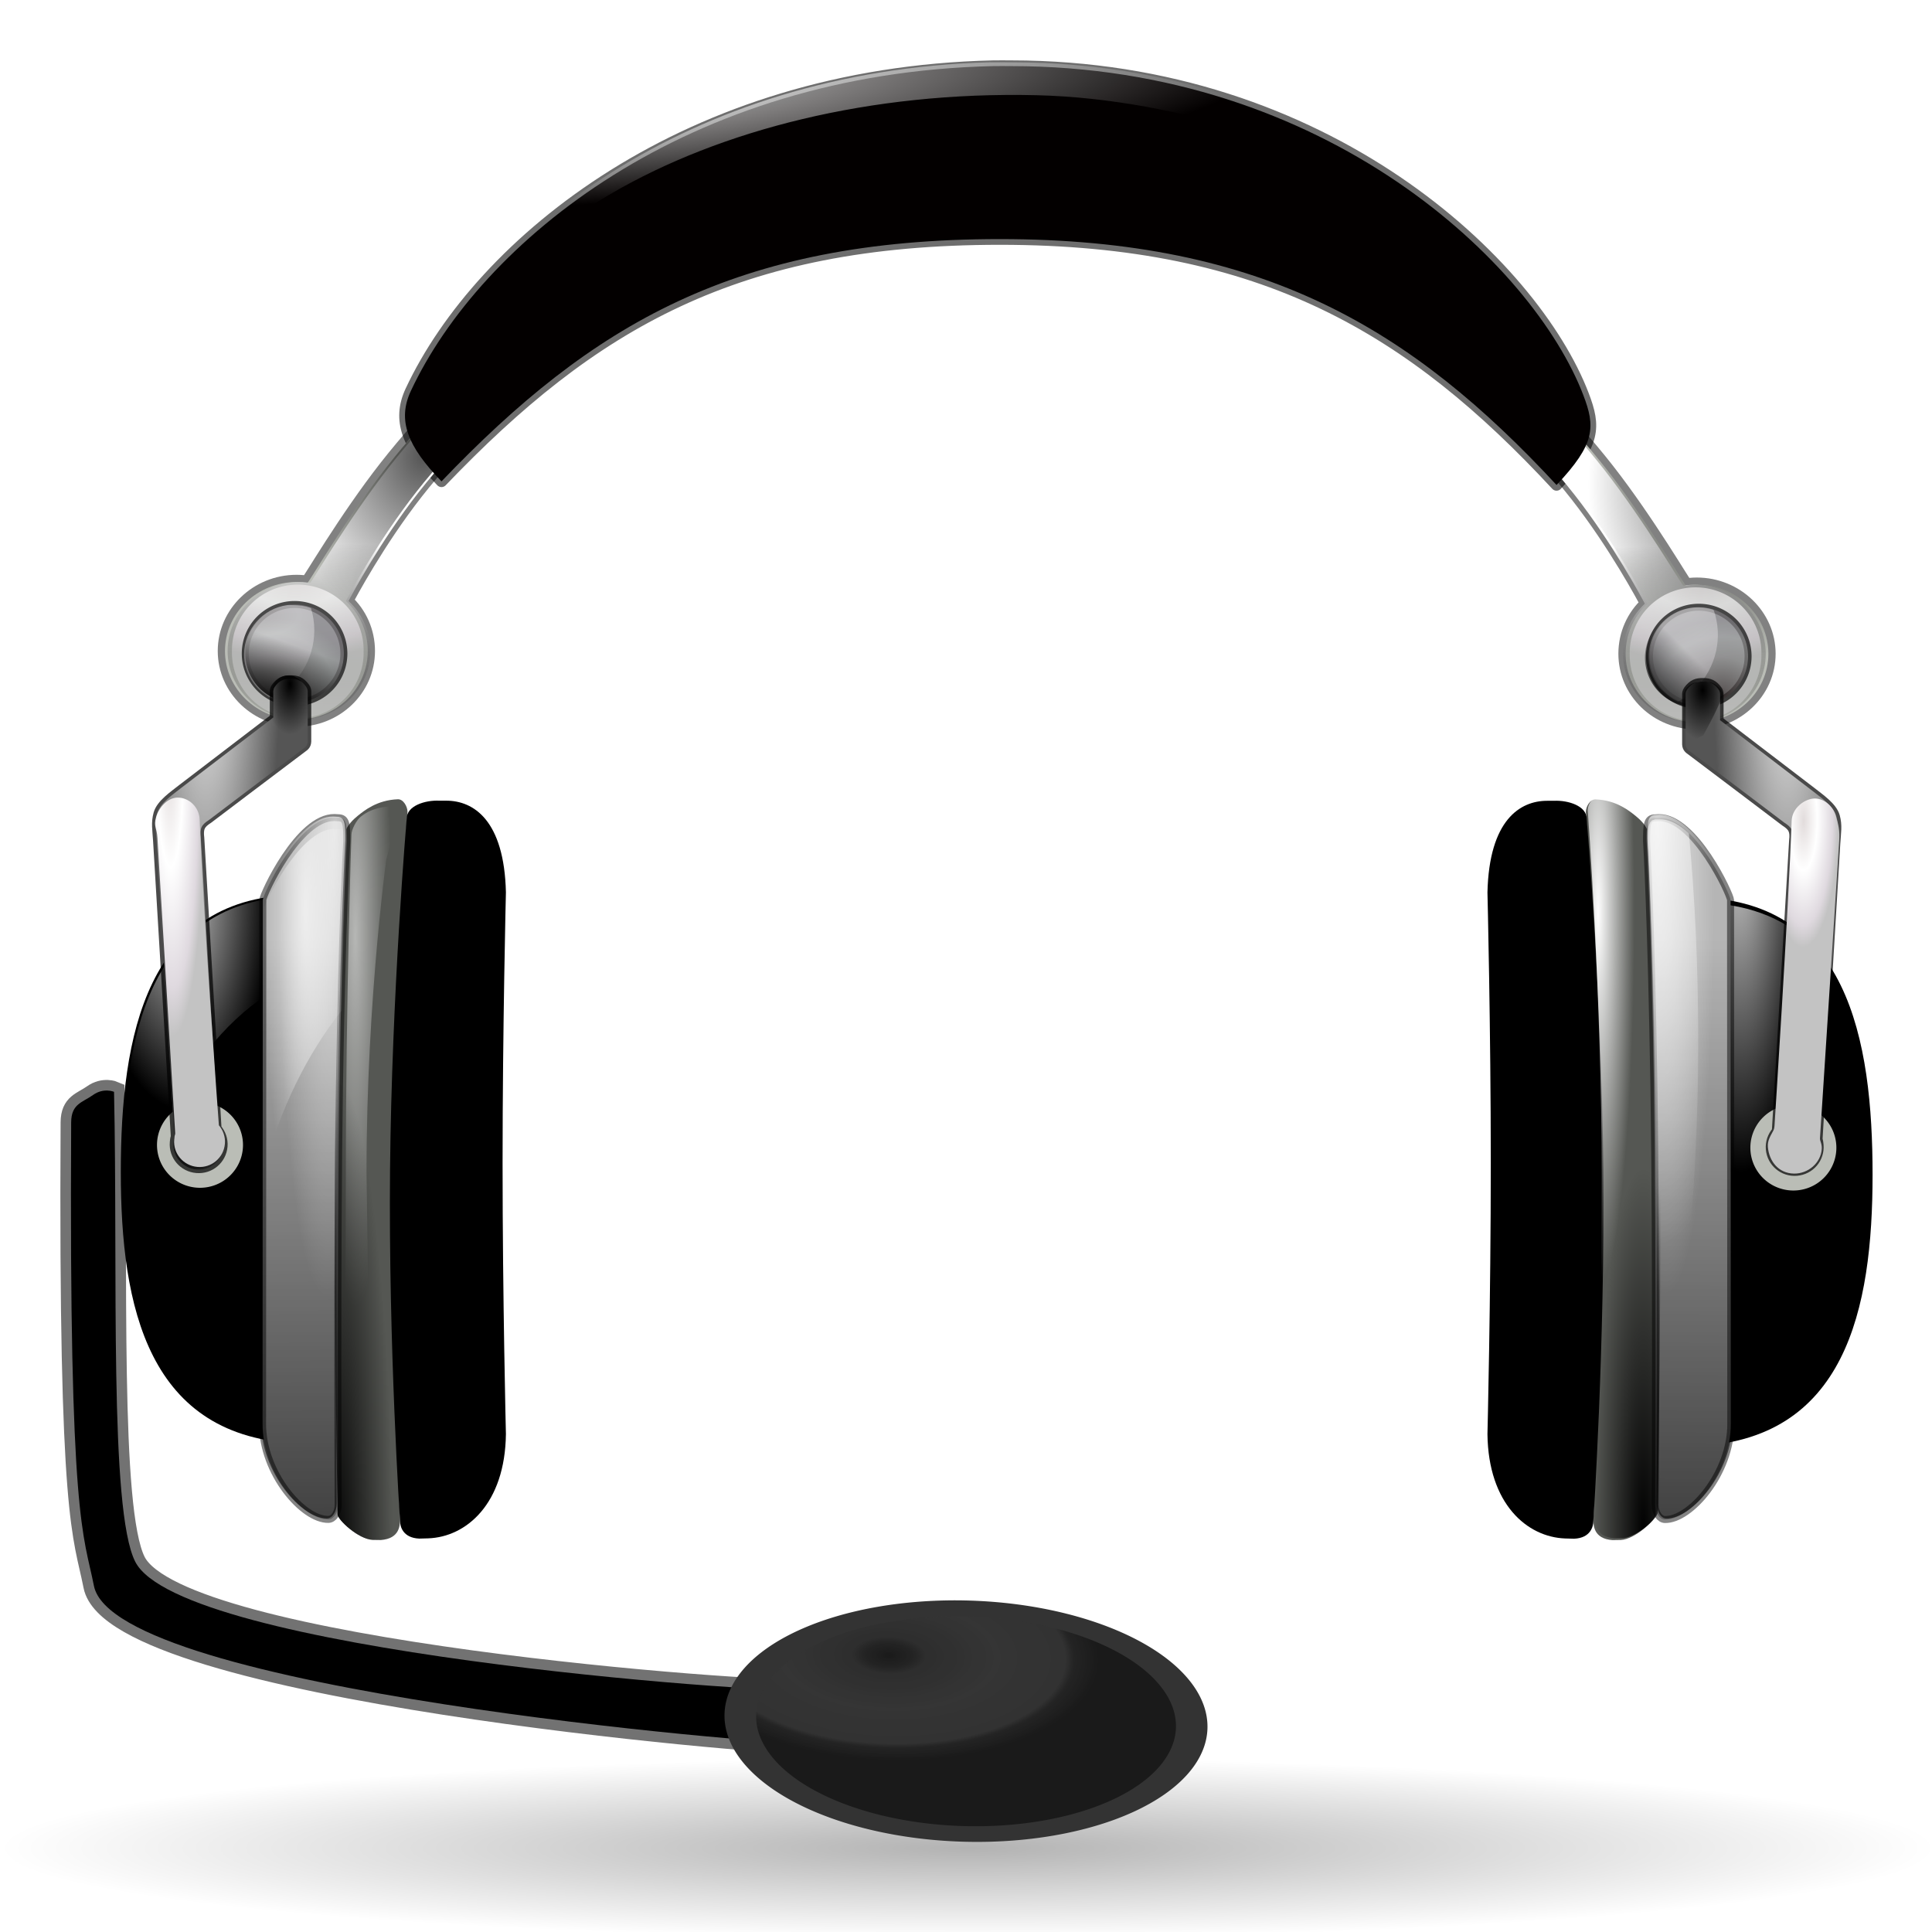 <?xml version="1.0" encoding="UTF-8" standalone="no"?>
<!-- Created with Inkscape (http://www.inkscape.org/) -->
<svg
   xmlns:dc="http://purl.org/dc/elements/1.1/"
   xmlns:cc="http://web.resource.org/cc/"
   xmlns:rdf="http://www.w3.org/1999/02/22-rdf-syntax-ns#"
   xmlns:svg="http://www.w3.org/2000/svg"
   xmlns="http://www.w3.org/2000/svg"
   xmlns:xlink="http://www.w3.org/1999/xlink"
   xmlns:sodipodi="http://sodipodi.sourceforge.net/DTD/sodipodi-0.dtd"
   xmlns:inkscape="http://www.inkscape.org/namespaces/inkscape"
   width="128"
   height="128"
   id="svg1307"
   sodipodi:version="0.32"
   inkscape:version="0.45.1"
   version="1.0"
   sodipodi:docname="voicecall.svg"
   inkscape:output_extension="org.inkscape.output.svg.inkscape">
  <defs
     id="defs1309">
    <linearGradient
       inkscape:collect="always"
       id="linearGradient63013">
      <stop
         style="stop-color:#ffffff;stop-opacity:1;"
         offset="0"
         id="stop63015" />
      <stop
         style="stop-color:#ffffff;stop-opacity:0;"
         offset="1"
         id="stop63017" />
    </linearGradient>
    <linearGradient
       inkscape:collect="always"
       id="linearGradient58626">
      <stop
         style="stop-color:#ffffff;stop-opacity:1;"
         offset="0"
         id="stop58628" />
      <stop
         style="stop-color:#ffffff;stop-opacity:0;"
         offset="1"
         id="stop58630" />
    </linearGradient>
    <linearGradient
       inkscape:collect="always"
       id="linearGradient56867">
      <stop
         style="stop-color:#ffffff;stop-opacity:1;"
         offset="0"
         id="stop56869" />
      <stop
         style="stop-color:#ffffff;stop-opacity:0;"
         offset="1"
         id="stop56871" />
    </linearGradient>
    <linearGradient
       inkscape:collect="always"
       id="linearGradient55981">
      <stop
         style="stop-color:#000000;stop-opacity:1;"
         offset="0"
         id="stop55983" />
      <stop
         style="stop-color:#000000;stop-opacity:0;"
         offset="1"
         id="stop55985" />
    </linearGradient>
    <linearGradient
       inkscape:collect="always"
       id="linearGradient54215">
      <stop
         style="stop-color:#000000;stop-opacity:1;"
         offset="0"
         id="stop54217" />
      <stop
         style="stop-color:#000000;stop-opacity:0;"
         offset="1"
         id="stop54219" />
    </linearGradient>
    <linearGradient
       inkscape:collect="always"
       id="linearGradient53332">
      <stop
         style="stop-color:#ffffff;stop-opacity:1;"
         offset="0"
         id="stop53334" />
      <stop
         style="stop-color:#ffffff;stop-opacity:0;"
         offset="1"
         id="stop53336" />
    </linearGradient>
    <linearGradient
       inkscape:collect="always"
       id="linearGradient51576">
      <stop
         style="stop-color:#ffffff;stop-opacity:1;"
         offset="0"
         id="stop51578" />
      <stop
         style="stop-color:#ffffff;stop-opacity:0;"
         offset="1"
         id="stop51580" />
    </linearGradient>
    <linearGradient
       inkscape:collect="always"
       id="linearGradient49808">
      <stop
         style="stop-color:#000000;stop-opacity:1;"
         offset="0"
         id="stop49810" />
      <stop
         style="stop-color:#000000;stop-opacity:0;"
         offset="1"
         id="stop49812" />
    </linearGradient>
    <linearGradient
       inkscape:collect="always"
       id="linearGradient48890">
      <stop
         style="stop-color:#ffffff;stop-opacity:1;"
         offset="0"
         id="stop48892" />
      <stop
         style="stop-color:#ffffff;stop-opacity:0;"
         offset="1"
         id="stop48894" />
    </linearGradient>
    <linearGradient
       inkscape:collect="always"
       id="linearGradient41702">
      <stop
         style="stop-color:#000000;stop-opacity:1;"
         offset="0"
         id="stop41704" />
      <stop
         style="stop-color:#000000;stop-opacity:0;"
         offset="1"
         id="stop41706" />
    </linearGradient>
    <linearGradient
       inkscape:collect="always"
       id="linearGradient39063">
      <stop
         style="stop-color:#000000;stop-opacity:1;"
         offset="0"
         id="stop39065" />
      <stop
         style="stop-color:#000000;stop-opacity:0;"
         offset="1"
         id="stop39067" />
    </linearGradient>
    <linearGradient
       inkscape:collect="always"
       id="linearGradient23203">
      <stop
         style="stop-color:#000000;stop-opacity:1;"
         offset="0"
         id="stop23205" />
      <stop
         style="stop-color:#000000;stop-opacity:0;"
         offset="1"
         id="stop23207" />
    </linearGradient>
    <linearGradient
       inkscape:collect="always"
       id="linearGradient21434">
      <stop
         style="stop-color:#000000;stop-opacity:1;"
         offset="0"
         id="stop21436" />
      <stop
         style="stop-color:#000000;stop-opacity:0;"
         offset="1"
         id="stop21438" />
    </linearGradient>
    <linearGradient
       id="linearGradient12658">
      <stop
         style="stop-color:#ffffff;stop-opacity:1;"
         offset="0"
         id="stop12660" />
      <stop
         style="stop-color:#000000;stop-opacity:0;"
         offset="1"
         id="stop12662" />
    </linearGradient>
    <linearGradient
       inkscape:collect="always"
       id="linearGradient3148">
      <stop
         style="stop-color:#000000;stop-opacity:1;"
         offset="0"
         id="stop3150" />
      <stop
         style="stop-color:#000000;stop-opacity:0;"
         offset="1"
         id="stop3152" />
    </linearGradient>
    <linearGradient
       inkscape:collect="always"
       id="linearGradient2890">
      <stop
         style="stop-color:#000000;stop-opacity:1;"
         offset="0"
         id="stop2892" />
      <stop
         style="stop-color:#000000;stop-opacity:0;"
         offset="1"
         id="stop2894" />
    </linearGradient>
    <linearGradient
       inkscape:collect="always"
       id="linearGradient2878">
      <stop
         style="stop-color:#ffffff;stop-opacity:1;"
         offset="0"
         id="stop2880" />
      <stop
         style="stop-color:#ffffff;stop-opacity:0;"
         offset="1"
         id="stop2882" />
    </linearGradient>
    <linearGradient
       inkscape:collect="always"
       id="linearGradient2854">
      <stop
         style="stop-color:#ffffff;stop-opacity:1;"
         offset="0"
         id="stop2856" />
      <stop
         style="stop-color:#ffffff;stop-opacity:0;"
         offset="1"
         id="stop2858" />
    </linearGradient>
    <linearGradient
       id="linearGradient2803">
      <stop
         style="stop-color:#e2dcdc;stop-opacity:1;"
         offset="0"
         id="stop2809" />
      <stop
         id="stop2811"
         offset="0.391"
         style="stop-color:#ffffff;stop-opacity:1;" />
      <stop
         id="stop2813"
         offset="0.827"
         style="stop-color:#dfd9df;stop-opacity:1;" />
      <stop
         id="stop2815"
         offset="1"
         style="stop-color:#c3c3c3;stop-opacity:1;" />
    </linearGradient>
    <linearGradient
       id="linearGradient2334">
      <stop
         id="stop2346"
         offset="0"
         style="stop-color:#dfe1e1;stop-opacity:1;" />
      <stop
         style="stop-color:#554141;stop-opacity:1;"
         offset="0"
         id="stop20557" />
      <stop
         id="stop2342"
         offset="0.5"
         style="stop-color:#e2dcdc;stop-opacity:1;" />
      <stop
         style="stop-color:#ffffff;stop-opacity:1;"
         offset="0.782"
         id="stop2348" />
      <stop
         style="stop-color:#dfd9df;stop-opacity:1;"
         offset="1"
         id="stop2344" />
    </linearGradient>
    <linearGradient
       id="linearGradient2270">
      <stop
         style="stop-color:#000000;stop-opacity:1;"
         offset="0"
         id="stop2272" />
      <stop
         id="stop2286"
         offset="0.119"
         style="stop-color:#141414;stop-opacity:1;" />
      <stop
         id="stop2282"
         offset="0.176"
         style="stop-color:#282828;stop-opacity:1;" />
      <stop
         style="stop-color:#363636;stop-opacity:1;"
         offset="0.509"
         id="stop2284" />
      <stop
         style="stop-color:#303030;stop-opacity:1;"
         offset="0.843"
         id="stop2280" />
      <stop
         id="stop2288"
         offset="0.881"
         style="stop-color:#141414;stop-opacity:1;" />
      <stop
         style="stop-color:#000000;stop-opacity:1;"
         offset="1"
         id="stop2274" />
    </linearGradient>
    <filter
       inkscape:collect="always"
       id="filter3300">
      <feGaussianBlur
         inkscape:collect="always"
         stdDeviation="0.439"
         id="feGaussianBlur3302" />
    </filter>
    <radialGradient
       inkscape:collect="always"
       xlink:href="#linearGradient3148"
       id="radialGradient4279"
       cx="81.563"
       cy="151.977"
       fx="81.563"
       fy="151.977"
       r="80.225"
       gradientTransform="matrix(1,0,0,0.133,0,131.714)"
       gradientUnits="userSpaceOnUse" />
    <radialGradient
       inkscape:collect="always"
       xlink:href="#linearGradient2270"
       id="radialGradient4447"
       gradientUnits="userSpaceOnUse"
       gradientTransform="matrix(1,0,0,0.535,0,46.896)"
       cx="53.92"
       cy="92.395"
       fx="53.92"
       fy="92.395"
       r="14.232" />
    <radialGradient
       inkscape:collect="always"
       xlink:href="#linearGradient56867"
       id="radialGradient4509"
       gradientUnits="userSpaceOnUse"
       gradientTransform="matrix(-1,1.740822e-2,-4.102564e-2,-2.356,53.126,203.516)"
       cx="38.785"
       cy="62.149"
       fx="38.785"
       fy="62.149"
       r="6.094" />
    <linearGradient
       inkscape:collect="always"
       xlink:href="#linearGradient12658"
       id="linearGradient4511"
       gradientUnits="userSpaceOnUse"
       gradientTransform="translate(0.177,-7.214001e-8)"
       x1="16.596"
       y1="32.796"
       x2="16.256"
       y2="46.164" />
    <radialGradient
       inkscape:collect="always"
       xlink:href="#linearGradient2890"
       id="radialGradient4513"
       gradientUnits="userSpaceOnUse"
       gradientTransform="matrix(1,0,0,1.24,0,-7.868)"
       cx="25.353"
       cy="28.091"
       fx="25.353"
       fy="28.091"
       r="9.641" />
    <radialGradient
       inkscape:collect="always"
       xlink:href="#linearGradient2803"
       id="radialGradient4515"
       gradientUnits="userSpaceOnUse"
       gradientTransform="matrix(-9.320168e-3,1.394,-2.179,-1.456373e-2,90.685,15.712)"
       cx="14.51"
       cy="35.005"
       fx="14.51"
       fy="35.005"
       r="2.873" />
    <radialGradient
       inkscape:collect="always"
       xlink:href="#linearGradient2334"
       id="radialGradient4517"
       gradientUnits="userSpaceOnUse"
       gradientTransform="matrix(1.667,0,0,1.507,-15.011,-18.679)"
       cx="22.408"
       cy="37.07"
       fx="22.408"
       fy="37.07"
       r="3.092" />
    <radialGradient
       inkscape:collect="always"
       xlink:href="#linearGradient2803"
       id="radialGradient4519"
       gradientUnits="userSpaceOnUse"
       gradientTransform="matrix(2.916,2.90238e-2,-1.252409e-2,1.258,-25.008,-10.756)"
       cx="13.379"
       cy="38.201"
       fx="13.379"
       fy="38.201"
       r="3.045" />
    <radialGradient
       inkscape:collect="always"
       xlink:href="#linearGradient21434"
       id="radialGradient4521"
       gradientUnits="userSpaceOnUse"
       gradientTransform="translate(-24.341,-0.719)"
       cx="23.745"
       cy="34.789"
       fx="23.745"
       fy="34.789"
       r="3.092" />
    <linearGradient
       inkscape:collect="always"
       xlink:href="#linearGradient23203"
       id="linearGradient4523"
       gradientUnits="userSpaceOnUse"
       x1="23.745"
       y1="38.749"
       x2="25.187"
       y2="34.789" />
    <linearGradient
       inkscape:collect="always"
       xlink:href="#linearGradient39063"
       id="linearGradient4525"
       gradientUnits="userSpaceOnUse"
       gradientTransform="translate(-17.742,2.162)"
       x1="37.079"
       y1="99.368"
       x2="36.784"
       y2="58.493" />
    <radialGradient
       inkscape:collect="always"
       xlink:href="#linearGradient2878"
       id="radialGradient4527"
       gradientUnits="userSpaceOnUse"
       gradientTransform="matrix(-1.331,-2.255601e-2,0.19,-11.197,26.021,876.614)"
       cx="13.352"
       cy="73.529"
       fx="13.352"
       fy="73.529"
       r="2.829" />
    <radialGradient
       inkscape:collect="always"
       xlink:href="#linearGradient41702"
       id="radialGradient4529"
       gradientUnits="userSpaceOnUse"
       gradientTransform="matrix(1,-1.373107e-2,7.333252e-2,5.34,-4.8,-268.547)"
       cx="9.324"
       cy="65.468"
       fx="9.324"
       fy="65.468"
       r="5.114" />
    <radialGradient
       inkscape:collect="always"
       xlink:href="#linearGradient2854"
       id="radialGradient4531"
       gradientUnits="userSpaceOnUse"
       gradientTransform="matrix(-1,0,0,-5.684,23.398,332.168)"
       cx="12.699"
       cy="51.896"
       fx="12.699"
       fy="51.896"
       r="5.114" />
    <radialGradient
       inkscape:collect="always"
       xlink:href="#linearGradient2803"
       id="radialGradient4533"
       gradientUnits="userSpaceOnUse"
       gradientTransform="matrix(-1,1.274979e-2,-0.102,-7.989,26.1,561.44)"
       cx="8.46"
       cy="64.232"
       fx="8.46"
       fy="64.232"
       r="2.349" />
    <radialGradient
       inkscape:collect="always"
       xlink:href="#linearGradient58626"
       id="radialGradient4535"
       gradientUnits="userSpaceOnUse"
       gradientTransform="matrix(-1.168,1.107457e-2,-4.959824e-2,-5.23,256.058,463.962)"
       cx="116.154"
       cy="78.579"
       fx="116.154"
       fy="78.579"
       r="4.219" />
    <linearGradient
       inkscape:collect="always"
       xlink:href="#linearGradient12658"
       id="linearGradient4537"
       gradientUnits="userSpaceOnUse"
       gradientTransform="matrix(-1,0,0,1,130.358,1.245)"
       x1="16.596"
       y1="32.796"
       x2="16.256"
       y2="46.164" />
    <radialGradient
       inkscape:collect="always"
       xlink:href="#linearGradient2890"
       id="radialGradient4539"
       gradientUnits="userSpaceOnUse"
       gradientTransform="matrix(-1,0,0,1.24,130.535,-6.623)"
       cx="14.478"
       cy="29.503"
       fx="14.478"
       fy="29.503"
       r="9.641" />
    <radialGradient
       inkscape:collect="always"
       xlink:href="#linearGradient2803"
       id="radialGradient4541"
       gradientUnits="userSpaceOnUse"
       gradientTransform="matrix(-9.320168e-3,1.394,-2.179,-1.456373e-2,90.685,15.712)"
       cx="14.51"
       cy="35.005"
       fx="14.51"
       fy="35.005"
       r="2.873" />
    <radialGradient
       inkscape:collect="always"
       xlink:href="#linearGradient2334"
       id="radialGradient4543"
       gradientUnits="userSpaceOnUse"
       gradientTransform="matrix(1.667,0,0,1.507,-15.011,-18.679)"
       cx="22.408"
       cy="37.07"
       fx="22.408"
       fy="37.07"
       r="3.092" />
    <radialGradient
       inkscape:collect="always"
       xlink:href="#linearGradient2803"
       id="radialGradient4545"
       gradientUnits="userSpaceOnUse"
       gradientTransform="matrix(2.916,-1.704882e-2,-1.587301e-2,-2.715,71.345,145.231)"
       cx="13.775"
       cy="40.041"
       fx="13.775"
       fy="40.041"
       r="3.045" />
    <radialGradient
       inkscape:collect="always"
       xlink:href="#linearGradient21434"
       id="radialGradient4547"
       gradientUnits="userSpaceOnUse"
       gradientTransform="matrix(0.715,0.699,0.699,-0.715,55.822,42.318)"
       cx="23.745"
       cy="34.789"
       fx="23.745"
       fy="34.789"
       r="3.092" />
    <linearGradient
       inkscape:collect="always"
       xlink:href="#linearGradient23203"
       id="linearGradient4549"
       gradientUnits="userSpaceOnUse"
       x1="26.837"
       y1="37.881"
       x2="23.745"
       y2="34.789" />
    <linearGradient
       inkscape:collect="always"
       xlink:href="#linearGradient39063"
       id="linearGradient4551"
       gradientUnits="userSpaceOnUse"
       gradientTransform="matrix(-1,0,0,1,151.105,2.17)"
       x1="37.079"
       y1="99.368"
       x2="36.784"
       y2="58.493" />
    <radialGradient
       inkscape:collect="always"
       xlink:href="#linearGradient2878"
       id="radialGradient4553"
       gradientUnits="userSpaceOnUse"
       gradientTransform="matrix(1.331,-2.255601e-2,-0.19,-11.197,107.298,876.49)"
       cx="13.352"
       cy="73.529"
       fx="13.352"
       fy="73.529"
       r="2.829" />
    <radialGradient
       inkscape:collect="always"
       xlink:href="#linearGradient41702"
       id="radialGradient4555"
       gradientUnits="userSpaceOnUse"
       gradientTransform="matrix(1,-1.373107e-2,7.333252e-2,5.34,-4.8,-268.547)"
       cx="9.324"
       cy="65.468"
       fx="9.324"
       fy="65.468"
       r="5.114" />
    <radialGradient
       inkscape:collect="always"
       xlink:href="#linearGradient2854"
       id="radialGradient4557"
       gradientUnits="userSpaceOnUse"
       gradientTransform="matrix(-1,0,0,-5.684,23.398,332.168)"
       cx="12.699"
       cy="51.896"
       fx="12.699"
       fy="51.896"
       r="5.114" />
    <radialGradient
       inkscape:collect="always"
       xlink:href="#linearGradient2803"
       id="radialGradient4559"
       gradientUnits="userSpaceOnUse"
       gradientTransform="matrix(1,7.341919e-3,2.660919e-2,-3.624,111.964,281.162)"
       cx="7.258"
       cy="63.071"
       fx="7.258"
       fy="63.071"
       r="2.349" />
    <radialGradient
       inkscape:collect="always"
       xlink:href="#linearGradient48890"
       id="radialGradient4561"
       gradientUnits="userSpaceOnUse"
       gradientTransform="matrix(-1,-1.234177e-8,9.237633e-8,-7.485,59.135,513.596)"
       cx="38.922"
       cy="60.766"
       fx="38.922"
       fy="60.766"
       r="2.828" />
    <radialGradient
       inkscape:collect="always"
       xlink:href="#linearGradient2878"
       id="radialGradient4563"
       gradientUnits="userSpaceOnUse"
       gradientTransform="matrix(2.955,-2.255601e-2,-8.548197e-2,-11.198,78.738,876.894)"
       cx="12.865"
       cy="73.83"
       fx="12.865"
       fy="73.83"
       r="2.829" />
    <radialGradient
       inkscape:collect="always"
       xlink:href="#linearGradient49808"
       id="radialGradient4565"
       gradientUnits="userSpaceOnUse"
       gradientTransform="matrix(1,0,0,1.946,2.828,-42.479)"
       cx="16.37"
       cy="44.139"
       fx="16.37"
       fy="44.139"
       r="1.751" />
    <radialGradient
       inkscape:collect="always"
       xlink:href="#linearGradient49808"
       id="radialGradient4567"
       gradientUnits="userSpaceOnUse"
       gradientTransform="matrix(-1.142,0,0,1.946,132.82,-42.071)"
       cx="16.37"
       cy="44.139"
       fx="16.37"
       fy="44.139"
       r="1.751" />
    <radialGradient
       inkscape:collect="always"
       xlink:href="#linearGradient51576"
       id="radialGradient4569"
       gradientUnits="userSpaceOnUse"
       gradientTransform="matrix(1,0,0,10.211,2.917,-696.426)"
       cx="20.668"
       cy="74.121"
       fx="20.668"
       fy="74.121"
       r="2.447" />
    <radialGradient
       inkscape:collect="always"
       xlink:href="#linearGradient53332"
       id="radialGradient4571"
       gradientUnits="userSpaceOnUse"
       gradientTransform="matrix(1,0,0,10.211,21.115,-688.571)"
       cx="85.977"
       cy="73.204"
       fx="85.977"
       fy="73.204"
       r="2.447" />
    <radialGradient
       inkscape:collect="always"
       xlink:href="#linearGradient54215"
       id="radialGradient4573"
       gradientUnits="userSpaceOnUse"
       gradientTransform="matrix(1.358,-1.118027e-5,8.409391e-5,10.211,-35.653,-698.781)"
       cx="107.352"
       cy="78.328"
       fx="107.352"
       fy="78.328"
       r="2.447" />
    <radialGradient
       inkscape:collect="always"
       xlink:href="#linearGradient55981"
       id="radialGradient4575"
       gradientUnits="userSpaceOnUse"
       gradientTransform="matrix(1.614,-1.663494e-6,1.474958e-5,13.965,-8.932,-992.958)"
       cx="19.282"
       cy="78.557"
       fx="19.282"
       fy="78.557"
       r="2.447" />
    <radialGradient
       inkscape:collect="always"
       xlink:href="#linearGradient63013"
       id="radialGradient4577"
       gradientUnits="userSpaceOnUse"
       gradientTransform="matrix(8.206953e-3,0.262,-1.635,5.118716e-2,-0.294,-3.48)"
       cx="26.146"
       cy="-17.768"
       fx="26.146"
       fy="-17.768"
       r="34.542" />
  </defs>
  <sodipodi:namedview
     id="base"
     pagecolor="#ffffff"
     bordercolor="#666666"
     borderopacity="1.0"
     inkscape:pageopacity="0.0"
     inkscape:pageshadow="2"
     inkscape:zoom="2.8284271"
     inkscape:cx="28.041784"
     inkscape:cy="52.516991"
     inkscape:current-layer="g4449"
     showgrid="false"
     inkscape:document-units="px"
     inkscape:grid-bbox="true"
     showguides="true"
     inkscape:guide-bbox="true"
     inkscape:window-width="942"
     inkscape:window-height="696"
     inkscape:window-x="0"
     inkscape:window-y="0" />
  <g
     id="layer1"
     inkscape:label="Layer 1"
     inkscape:groupmode="layer">
    <path
       sodipodi:type="arc"
       style="opacity:0.3;fill:url(#radialGradient4279);fill-opacity:1.0;fill-rule:nonzero;stroke:none;stroke-width:0.1;stroke-linecap:round;stroke-linejoin:round;stroke-miterlimit:4;stroke-dasharray:none;stroke-dashoffset:4;stroke-opacity:1"
       id="path3146"
       sodipodi:cx="81.562538"
       sodipodi:cy="151.97745"
       sodipodi:rx="80.225449"
       sodipodi:ry="10.696727"
       d="M 161.788 151.977 A 80.225 10.697 0 1 1  1.337,151.977 A 80.225 10.697 0 1 1  161.788 151.977 z"
       transform="matrix(-0.8,0,0,0.561,129.373,37.217)"
       inkscape:r_cx="true"
       inkscape:r_cy="true" />
    <path
       style="fill:#000000;fill-opacity:1;fill-rule:nonzero;stroke:#000000;stroke-width:1.4;stroke-linecap:butt;stroke-linejoin:miter;stroke-miterlimit:4;stroke-dasharray:none;stroke-opacity:0.551"
       d="M 53.054,115.487 C 51.157,115.601 7.58,111.986 6.222,105.064 C 5.545,101.61 4.566,101.011 4.715,74.357 C 4.722,73.128 5.453,73.051 6.163,72.546 C 6.873,72.04 7.555,72.336 7.555,72.336 C 7.817,84.167 7.219,100.02 8.958,103.464 C 11.958,109.405 50.484,112.205 53.088,111.952 L 53.054,115.487 z "
       id="path8250"
       sodipodi:nodetypes="cssscscc"
       inkscape:r_cx="true"
       inkscape:r_cy="true" />
    <path
       sodipodi:type="arc"
       style="fill:#333333;fill-opacity:1;fill-rule:nonzero;stroke:none;stroke-width:1.372;stroke-linecap:round;stroke-linejoin:round;stroke-miterlimit:4;stroke-dasharray:none;stroke-opacity:1"
       id="path8158"
       sodipodi:cx="59.306156"
       sodipodi:cy="100.94225"
       sodipodi:rx="14.232438"
       sodipodi:ry="7.6203442"
       d="M 73.539 100.942 A 14.232 7.62 0 1 1  45.074,100.942 A 14.232 7.62 0 1 1  73.539 100.942 z"
       inkscape:r_cx="true"
       inkscape:r_cy="true"
       transform="matrix(1.124,3.533903e-2,-3.6308629e-2,1.048,1.004,6.146)"
       inkscape:c_rx="65.859252"
       inkscape:c_ry="14.742463" />
    <g
       id="g4449"
       transform="matrix(0.986,0,0,0.982,0.285,2.687)">
      <path
         sodipodi:nodetypes="cscccsc"
         inkscape:r_cy="true"
         inkscape:r_cx="true"
         id="path8165"
         d="M 19.957,57.635 C 9.486,57.57 7.828,67.262 7.828,76.335 C 7.828,85.38 9.619,94.337 19.887,94.651 C 19.883,94.595 19.887,94.534 19.887,94.477 L 19.887,58.404 C 19.887,58.135 19.94,57.873 20.027,57.635 C 20,57.643 19.983,57.627 19.957,57.635 z "
         style="fill:#000000;fill-opacity:1;fill-rule:nonzero;stroke:none;stroke-width:1.372;stroke-linecap:round;stroke-linejoin:round;stroke-miterlimit:4;stroke-dasharray:none;stroke-opacity:1" />
      <path
         inkscape:r_cy="true"
         inkscape:r_cx="true"
         sodipodi:nodetypes="cscsccccscs"
         id="rect1971"
         d="M 23.759,52.295 C 24.148,51.988 25.021,51.237 26.449,51.188 C 26.81,51.176 27.093,51.678 27.093,52.039 C 27.093,52.039 26.152,64.756 26.152,76.724 C 26.152,88.692 26.587,99.751 26.587,99.751 C 26.587,100.111 26.606,101.075 25.3,101.162 L 24.747,101.153 C 23.794,101.113 22.396,99.795 22.396,99.435 C 22.396,99.435 22.199,88.771 22.199,76.803 C 22.199,64.835 22.95,53.381 22.95,53.381 C 22.95,53.02 23.489,52.508 23.759,52.295 z "
         style="fill:#555753;fill-opacity:1;fill-rule:nonzero;stroke:none;stroke-width:1.372;stroke-linecap:round;stroke-linejoin:round;stroke-miterlimit:4;stroke-opacity:1" />
      <path
         style="fill:#000000;fill-opacity:1;fill-rule:nonzero;stroke:none;stroke-width:1.372;stroke-linecap:round;stroke-linejoin:round;stroke-miterlimit:4;stroke-opacity:1"
         d="M 29.236,51.283 L 29.7,51.283 C 31.514,51.283 33.593,52.58 33.705,57.469 C 33.705,57.469 33.481,66.605 33.481,75.741 C 33.481,84.876 33.705,94.012 33.705,94.012 C 33.649,98.733 31.035,100.964 28.475,101.052 L 27.878,101.068 C 26.779,101.02 26.59,100.243 26.59,99.882 C 26.59,99.882 25.808,88.035 25.919,76.188 C 26.031,64.34 27.037,52.493 27.037,52.493 C 27.037,51.63 28.279,51.236 29.236,51.283 z "
         id="path3731"
         sodipodi:nodetypes="cccsccccscc"
         inkscape:r_cx="true"
         inkscape:r_cy="true" />
      <path
         inkscape:r_cy="true"
         inkscape:r_cx="true"
         id="path55989"
         d="M 19.703,57.748 C 9.559,57.908 7.953,67.5 7.953,76.467 C 7.953,79.626 8.201,82.757 8.922,85.529 C 8.853,84.736 8.828,83.941 8.828,83.123 C 8.828,73.754 13.536,65.824 20.016,63.092 L 20.016,58.529 C 20.016,58.26 20.054,57.987 20.141,57.748 C 20.138,57.748 20.112,57.749 20.11,57.748 C 20.107,57.748 20.081,57.748 20.078,57.748 C 19.956,57.747 19.824,57.746 19.703,57.748 z "
         style="opacity:0.796;fill:url(#radialGradient4509);fill-opacity:1;fill-rule:nonzero;stroke:none;stroke-width:1.372;stroke-linecap:round;stroke-linejoin:round;stroke-miterlimit:4;stroke-dasharray:none;stroke-opacity:1" />
      <path
         sodipodi:nodetypes="cccscsccc"
         id="rect3735"
         d="M 22.189,52.42 L 22.432,52.434 C 23.005,52.43 23.013,52.928 23.013,54.015 C 23.013,54.015 22.699,59.27 22.521,70.527 C 22.342,81.784 22.434,98.773 22.434,98.773 C 22.434,99.331 22.132,99.763 21.786,99.773 C 20.077,99.818 17.334,96.636 17.354,93.311 L 17.37,57.984 C 17.37,57.624 19.779,52.38 22.189,52.42 z "
         style="fill:#b5b5b5;fill-opacity:1;fill-rule:nonzero;stroke:#000000;stroke-width:0.472;stroke-linecap:round;stroke-linejoin:round;stroke-miterlimit:4;stroke-dasharray:none;stroke-opacity:0.483"
         inkscape:r_cx="true"
         inkscape:r_cy="true" />
      <path
         style="fill:none;fill-opacity:1;fill-rule:nonzero;stroke:#000000;stroke-width:0.772;stroke-linecap:round;stroke-linejoin:round;stroke-miterlimit:4;stroke-dasharray:none;stroke-opacity:0.568"
         d="M 66.444,1.724 C 45.854,2.187 32.014,13.581 27.322,23.63 C 26.394,25.618 27.089,27.373 29.377,29.74 C 39.499,19.127 49.151,13.394 66.901,13.394 C 84.651,13.394 94.604,19.49 104.3,29.984 C 106.923,27.201 106.912,26.05 106.096,23.913 C 102.727,15.086 88.834,1.724 67.674,1.724 C 67.261,1.724 66.854,1.715 66.444,1.724 z "
         id="path61265"
         sodipodi:nodetypes="cscscssc"
         inkscape:r_cx="true"
         inkscape:r_cy="true" />
      <g
         inkscape:r_cy="true"
         inkscape:r_cx="true"
         transform="translate(2.828,1.061)"
         id="g44343">
        <path
           inkscape:r_cy="true"
           inkscape:r_cx="true"
           style="opacity:0.493;fill:none;fill-opacity:1;fill-rule:nonzero;stroke:#000000;stroke-width:0.972;stroke-linecap:round;stroke-linejoin:round;stroke-miterlimit:4;stroke-dasharray:none;stroke-opacity:1"
           d="M 29.25,20.844 C 29.243,20.845 29.226,20.873 29.219,20.875 C 29.204,20.879 29.17,20.87 29.156,20.875 C 29.142,20.88 29.107,20.9 29.094,20.906 C 29.081,20.912 29.044,20.931 29.031,20.938 C 29.025,20.941 29.006,20.965 29,20.969 C 28.988,20.977 28.949,20.991 28.938,21 C 28.932,21.004 28.912,21.027 28.906,21.031 C 28.885,21.05 28.862,21.072 28.844,21.094 C 28.844,21.094 25.604,24.178 22.844,27.719 C 20.084,31.259 17.609,35.548 17.539,35.531 C 17.415,35.501 17.103,35.469 16.812,35.469 C 14.161,35.469 12,37.565 12,40.125 C 12,42.685 14.161,44.75 16.812,44.75 C 19.464,44.75 21.594,42.685 21.594,40.125 C 21.594,38.805 21.043,37.595 20.125,36.75 C 20.353,36.314 22.256,32.726 24.844,29.406 C 27.604,25.866 31.156,22.625 31.156,22.625 C 31.161,22.619 31.152,22.599 31.156,22.594 C 31.16,22.588 31.184,22.568 31.188,22.562 C 31.201,22.539 31.209,22.494 31.219,22.469 C 31.221,22.462 31.248,22.444 31.25,22.438 C 31.254,22.425 31.247,22.388 31.25,22.375 C 31.256,22.342 31.28,22.284 31.281,22.25 C 31.281,22.236 31.282,22.201 31.281,22.188 C 31.28,22.173 31.252,22.139 31.25,22.125 C 31.248,22.111 31.253,22.077 31.25,22.062 C 31.246,22.048 31.223,22.014 31.219,22 C 31.197,21.936 31.162,21.844 31.125,21.781 C 31.108,21.754 31.083,21.714 31.062,21.688 C 31,21.607 30.9,21.507 30.812,21.438 C 30.783,21.415 30.751,21.396 30.719,21.375 L 30.281,21.062 C 30.208,21.015 30.108,20.971 30.031,20.938 C 29.861,20.866 29.665,20.847 29.5,20.844 C 29.467,20.844 29.407,20.841 29.375,20.844 C 29.351,20.846 29.304,20.84 29.281,20.844 C 29.274,20.845 29.257,20.842 29.25,20.844 z "
           id="path17051"
           sodipodi:nodetypes="cssssssscsssssscscsssssssssssssccssssc" />
        <path
           inkscape:r_cy="true"
           inkscape:r_cx="true"
           style="fill:#babdb6;fill-opacity:1;fill-rule:nonzero;stroke:none;stroke-width:1.372;stroke-linecap:round;stroke-linejoin:round;stroke-miterlimit:4;stroke-opacity:1"
           d="M 29.25,20.844 C 29.243,20.845 29.226,20.873 29.219,20.875 C 29.204,20.879 29.17,20.87 29.156,20.875 C 29.142,20.88 29.107,20.9 29.094,20.906 C 29.081,20.912 29.044,20.931 29.031,20.938 C 29.025,20.941 29.006,20.965 29,20.969 C 28.988,20.977 28.949,20.991 28.938,21 C 28.932,21.004 28.912,21.027 28.906,21.031 C 28.885,21.05 28.862,21.072 28.844,21.094 C 28.844,21.094 25.604,24.178 22.844,27.719 C 20.084,31.259 17.609,35.548 17.539,35.531 C 17.415,35.501 17.103,35.469 16.812,35.469 C 14.161,35.469 12,37.565 12,40.125 C 12,42.685 14.161,44.75 16.812,44.75 C 19.464,44.75 21.594,42.685 21.594,40.125 C 21.594,38.805 21.043,37.595 20.125,36.75 C 20.353,36.314 22.256,32.726 24.844,29.406 C 27.604,25.866 31.156,22.625 31.156,22.625 C 31.161,22.619 31.152,22.599 31.156,22.594 C 31.16,22.588 31.184,22.568 31.188,22.562 C 31.201,22.539 31.209,22.494 31.219,22.469 C 31.221,22.462 31.248,22.444 31.25,22.438 C 31.254,22.425 31.247,22.388 31.25,22.375 C 31.256,22.342 31.28,22.284 31.281,22.25 C 31.281,22.236 31.282,22.201 31.281,22.188 C 31.28,22.173 31.252,22.139 31.25,22.125 C 31.248,22.111 31.253,22.077 31.25,22.062 C 31.246,22.048 31.223,22.014 31.219,22 C 31.197,21.936 31.162,21.844 31.125,21.781 C 31.108,21.754 31.083,21.714 31.062,21.688 C 31,21.607 30.9,21.507 30.812,21.438 C 30.783,21.415 30.751,21.396 30.719,21.375 L 30.281,21.062 C 30.208,21.015 30.108,20.971 30.031,20.938 C 29.861,20.866 29.665,20.847 29.5,20.844 C 29.467,20.844 29.407,20.841 29.375,20.844 C 29.351,20.846 29.304,20.84 29.281,20.844 C 29.274,20.845 29.257,20.842 29.25,20.844 z "
           id="rect8188"
           sodipodi:nodetypes="cssssssscsssssscscsssssssssssssccssssc" />
        <path
           style="fill:url(#linearGradient4511);fill-opacity:1;fill-rule:nonzero;stroke:none;stroke-width:1.372;stroke-linecap:round;stroke-linejoin:round;stroke-miterlimit:4;stroke-opacity:1"
           d="M 29.427,20.844 C 29.419,20.845 29.403,20.873 29.396,20.875 C 29.381,20.879 29.347,20.87 29.333,20.875 C 29.319,20.88 29.284,20.9 29.271,20.906 C 29.257,20.912 29.221,20.931 29.208,20.938 C 29.202,20.941 29.183,20.965 29.177,20.969 C 29.165,20.977 29.126,20.991 29.114,21 C 29.109,21.004 29.088,21.027 29.083,21.031 C 29.062,21.05 29.039,21.072 29.021,21.094 C 29.021,21.094 25.78,24.178 23.021,27.719 C 20.261,31.259 17.786,35.548 17.716,35.531 C 17.592,35.501 17.279,35.469 16.989,35.469 C 14.337,35.469 12.177,37.565 12.177,40.125 C 12.177,42.685 14.337,44.75 16.989,44.75 C 19.641,44.75 21.771,42.685 21.771,40.125 C 21.771,38.805 21.22,37.595 20.302,36.75 C 20.529,36.314 22.433,32.726 25.021,29.406 C 27.78,25.866 31.333,22.625 31.333,22.625 C 31.337,22.619 31.329,22.599 31.333,22.594 C 31.337,22.588 31.361,22.568 31.364,22.562 C 31.378,22.539 31.385,22.494 31.396,22.469 C 31.398,22.462 31.425,22.444 31.427,22.438 C 31.431,22.425 31.424,22.388 31.427,22.375 C 31.433,22.342 31.457,22.284 31.458,22.25 C 31.458,22.236 31.459,22.201 31.458,22.188 C 31.457,22.173 31.429,22.139 31.427,22.125 C 31.424,22.111 31.43,22.077 31.427,22.062 C 31.423,22.048 31.4,22.014 31.396,22 C 31.374,21.936 31.339,21.844 31.302,21.781 C 31.284,21.754 31.259,21.714 31.239,21.688 C 31.177,21.607 31.077,21.507 30.989,21.438 C 30.96,21.415 30.928,21.396 30.896,21.375 L 30.458,21.062 C 30.385,21.015 30.284,20.971 30.208,20.938 C 30.038,20.866 29.841,20.847 29.677,20.844 C 29.644,20.844 29.584,20.841 29.552,20.844 C 29.528,20.846 29.481,20.84 29.458,20.844 C 29.45,20.845 29.434,20.842 29.427,20.844 z "
           id="path12666"
           sodipodi:nodetypes="cssssssscsssssscscsssssssssssssccssssc"
           inkscape:r_cx="true"
           inkscape:r_cy="true" />
        <path
           inkscape:r_cy="true"
           inkscape:r_cx="true"
           sodipodi:nodetypes="cssssssscsssssscscsssssssssssssccssssc"
           id="path11783"
           d="M 29.25,20.844 C 29.243,20.845 29.226,20.873 29.219,20.875 C 29.204,20.879 29.17,20.87 29.156,20.875 C 29.142,20.88 29.107,20.9 29.094,20.906 C 29.081,20.912 29.044,20.931 29.031,20.938 C 29.025,20.941 29.006,20.965 29,20.969 C 28.988,20.977 28.949,20.991 28.938,21 C 28.932,21.004 28.912,21.027 28.906,21.031 C 28.885,21.05 28.862,21.072 28.844,21.094 C 28.844,21.094 25.604,24.178 22.844,27.719 C 20.084,31.259 17.609,35.548 17.539,35.531 C 17.415,35.501 17.103,35.469 16.812,35.469 C 14.161,35.469 12,37.565 12,40.125 C 12,42.685 14.161,44.75 16.812,44.75 C 19.464,44.75 21.594,42.685 21.594,40.125 C 21.594,38.805 21.043,37.595 20.125,36.75 C 20.353,36.314 22.256,32.726 24.844,29.406 C 27.604,25.866 31.156,22.625 31.156,22.625 C 31.161,22.619 31.152,22.599 31.156,22.594 C 31.16,22.588 31.184,22.568 31.188,22.562 C 31.201,22.539 31.209,22.494 31.219,22.469 C 31.221,22.462 31.248,22.444 31.25,22.438 C 31.254,22.425 31.247,22.388 31.25,22.375 C 31.256,22.342 31.28,22.284 31.281,22.25 C 31.281,22.236 31.282,22.201 31.281,22.188 C 31.28,22.173 31.252,22.139 31.25,22.125 C 31.248,22.111 31.253,22.077 31.25,22.062 C 31.246,22.048 31.223,22.014 31.219,22 C 31.197,21.936 31.162,21.844 31.125,21.781 C 31.108,21.754 31.083,21.714 31.062,21.688 C 31,21.607 30.9,21.507 30.812,21.438 C 30.783,21.415 30.751,21.396 30.719,21.375 L 30.281,21.062 C 30.208,21.015 30.108,20.971 30.031,20.938 C 29.861,20.866 29.665,20.847 29.5,20.844 C 29.467,20.844 29.407,20.841 29.375,20.844 C 29.351,20.846 29.304,20.84 29.281,20.844 C 29.274,20.845 29.257,20.842 29.25,20.844 z "
           style="opacity:0.67;fill:url(#radialGradient4513);fill-opacity:1;fill-rule:nonzero;stroke:none;stroke-width:1.372;stroke-linecap:round;stroke-linejoin:round;stroke-miterlimit:4;stroke-opacity:1" />
        <path
           sodipodi:type="arc"
           style="opacity:0.67;fill:url(#radialGradient4515);fill-opacity:1;fill-rule:nonzero;stroke:none;stroke-width:1.372;stroke-linecap:round;stroke-linejoin:round;stroke-miterlimit:4;stroke-dasharray:none;stroke-opacity:1"
           id="path16168"
           sodipodi:cx="14.451495"
           sodipodi:cy="39.037128"
           sodipodi:rx="2.8726213"
           sodipodi:ry="2.8726213"
           d="M 17.324 39.037 A 2.873 2.873 0 1 1  11.579,39.037 A 2.873 2.873 0 1 1  17.324 39.037 z"
           inkscape:r_cx="true"
           inkscape:r_cy="true"
           transform="matrix(1.54,0,0,1.54,-5.363,-19.966)" />
        <path
           sodipodi:type="arc"
           style="opacity:0.674;fill:#2e3436;fill-opacity:1;fill-rule:nonzero;stroke:#000000;stroke-width:0.439;stroke-linecap:round;stroke-linejoin:round;stroke-miterlimit:4;stroke-dasharray:none;stroke-opacity:1"
           id="path8195"
           sodipodi:cx="23.744551"
           sodipodi:cy="34.788834"
           sodipodi:rx="3.0923135"
           sodipodi:ry="3.0923135"
           d="M 26.837 34.789 A 3.092 3.092 0 1 1  20.652,34.789 A 3.092 3.092 0 1 1  26.837 34.789 z"
           inkscape:r_cx="true"
           inkscape:r_cy="true"
           transform="matrix(1.071,0,0,1.071,-8.754,3.039)" />
        <path
           transform="matrix(1.071,0,0,1.071,-8.754,3.039)"
           inkscape:r_cy="true"
           inkscape:r_cx="true"
           d="M 26.837 34.789 A 3.092 3.092 0 1 1  20.652,34.789 A 3.092 3.092 0 1 1  26.837 34.789 z"
           sodipodi:ry="3.0923135"
           sodipodi:rx="3.0923135"
           sodipodi:cy="34.788834"
           sodipodi:cx="23.744551"
           id="path18799"
           style="opacity:0.397;fill:url(#radialGradient4517);fill-opacity:1;fill-rule:nonzero;stroke:none;stroke-width:1.372;stroke-linecap:round;stroke-linejoin:round;stroke-miterlimit:4;stroke-dasharray:none;stroke-opacity:1"
           sodipodi:type="arc" />
        <path
           style="opacity:0.397;fill:url(#radialGradient4519);fill-opacity:1;fill-rule:nonzero;stroke:url(#radialGradient4521);stroke-width:1.372;stroke-linecap:round;stroke-linejoin:round;stroke-miterlimit:4;stroke-dasharray:none;stroke-opacity:1"
           d="M 16.19,37.031 C 14.56,37.238 13.284,38.657 13.284,40.343 C 13.284,41.641 14.041,42.768 15.128,43.312 C 15.142,43.319 15.176,43.305 15.19,43.312 C 16.868,42.464 18.003,40.712 18.003,38.718 C 18.003,38.21 17.923,37.713 17.784,37.249 C 17.78,37.237 17.756,37.23 17.753,37.218 C 17.397,37.088 16.996,37.031 16.596,37.031 C 16.454,37.031 16.328,37.013 16.19,37.031 z "
           id="path20559"
           inkscape:r_cx="true"
           inkscape:r_cy="true" />
        <path
           sodipodi:type="arc"
           style="opacity:0.954;fill:url(#linearGradient4523);fill-opacity:1;fill-rule:nonzero;stroke:none;stroke-width:1.372;stroke-linecap:round;stroke-linejoin:round;stroke-miterlimit:4;stroke-dasharray:none;stroke-opacity:1"
           id="path22328"
           sodipodi:cx="23.744551"
           sodipodi:cy="34.788834"
           sodipodi:rx="3.0923135"
           sodipodi:ry="3.0923135"
           d="M 26.837 34.789 A 3.092 3.092 0 1 1  20.652,34.789 A 3.092 3.092 0 1 1  26.837 34.789 z"
           inkscape:r_cx="true"
           inkscape:r_cy="true"
           transform="matrix(1.071,0,0,1.071,-8.754,3.039)" />
      </g>
      <path
         style="fill:#000000;fill-opacity:1;fill-rule:nonzero;stroke:none;stroke-width:1.372;stroke-linecap:round;stroke-linejoin:round;stroke-miterlimit:4;stroke-dasharray:none;stroke-opacity:1"
         d="M 113.406,57.82 C 123.877,57.754 125.535,67.447 125.535,76.52 C 125.535,85.565 123.744,94.522 113.476,94.836 C 113.48,94.78 113.476,94.719 113.476,94.661 L 113.476,58.589 C 113.476,58.32 113.423,58.058 113.336,57.82 C 113.363,57.828 113.38,57.811 113.406,57.82 z "
         id="path44361"
         inkscape:r_cx="true"
         inkscape:r_cy="true"
         sodipodi:nodetypes="cscccsc" />
      <path
         style="fill:#555753;fill-opacity:1;fill-rule:nonzero;stroke:none;stroke-width:1.372;stroke-linecap:round;stroke-linejoin:round;stroke-miterlimit:4;stroke-opacity:1"
         d="M 109.604,52.303 C 109.215,51.996 108.342,51.245 106.914,51.196 C 106.553,51.184 106.27,51.686 106.27,52.047 C 106.27,52.047 107.211,64.764 107.211,76.732 C 107.211,88.7 106.777,99.759 106.777,99.759 C 106.777,100.12 106.757,101.083 108.063,101.17 L 108.616,101.161 C 109.569,101.121 110.967,99.803 110.967,99.443 C 110.967,99.443 111.164,88.779 111.164,76.811 C 111.164,64.843 110.413,53.389 110.413,53.389 C 110.413,53.028 109.874,52.516 109.604,52.303 z "
         id="path44363"
         sodipodi:nodetypes="cscsccccscs"
         inkscape:r_cx="true"
         inkscape:r_cy="true" />
      <path
         inkscape:r_cy="true"
         inkscape:r_cx="true"
         sodipodi:nodetypes="cccsccccscc"
         id="path44365"
         d="M 104.127,51.291 L 103.663,51.291 C 101.849,51.291 99.77,52.588 99.658,57.477 C 99.658,57.477 99.882,66.613 99.882,75.749 C 99.882,84.885 99.658,94.021 99.658,94.021 C 99.714,98.742 102.328,100.972 104.888,101.06 L 105.485,101.076 C 106.584,101.028 106.773,100.251 106.773,99.89 C 106.773,99.89 107.555,88.043 107.444,76.196 C 107.332,64.349 106.326,52.501 106.326,52.501 C 106.326,51.638 105.084,51.244 104.127,51.291 z "
         style="fill:#000000;fill-opacity:1;fill-rule:nonzero;stroke:none;stroke-width:1.372;stroke-linecap:round;stroke-linejoin:round;stroke-miterlimit:4;stroke-opacity:1" />
      <path
         inkscape:r_cy="true"
         inkscape:r_cx="true"
         style="opacity:0.663;fill:url(#linearGradient4525);fill-opacity:1;fill-rule:nonzero;stroke:none;stroke-width:1.372;stroke-linecap:round;stroke-linejoin:round;stroke-miterlimit:4;stroke-opacity:1"
         d="M 22.093,52.354 L 22.336,52.367 C 22.909,52.364 22.917,52.862 22.917,53.949 C 22.917,53.949 22.604,59.204 22.425,70.461 C 22.247,81.717 22.338,98.707 22.338,98.707 C 22.338,99.265 22.037,99.697 21.69,99.706 C 19.981,99.751 17.238,96.57 17.258,93.245 L 17.274,57.918 C 17.274,57.557 19.683,52.314 22.093,52.354 z "
         id="path37315"
         sodipodi:nodetypes="cccscsccc" />
      <path
         sodipodi:nodetypes="cccscsccc"
         id="path39944"
         d="M 22.093,52.354 L 22.336,52.367 C 22.909,52.364 22.917,52.862 22.917,53.949 C 22.917,53.949 22.604,59.204 22.425,70.461 C 22.247,81.717 22.338,98.707 22.338,98.707 C 22.338,99.265 22.037,99.697 21.69,99.706 C 19.981,99.751 17.238,96.57 17.258,93.245 L 17.274,57.918 C 17.274,57.557 19.683,52.314 22.093,52.354 z "
         style="opacity:0.663;fill:url(#radialGradient4527);fill-opacity:1;fill-rule:nonzero;stroke:none;stroke-width:1.372;stroke-linecap:round;stroke-linejoin:round;stroke-miterlimit:4;stroke-opacity:1"
         inkscape:r_cx="true"
         inkscape:r_cy="true" />
      <g
         inkscape:r_cy="true"
         inkscape:r_cx="true"
         transform="translate(2.828,1.061)"
         id="g44354">
        <path
           sodipodi:type="arc"
           style="fill:#babdb6;fill-opacity:1;fill-rule:nonzero;stroke:none;stroke-width:1.372;stroke-linecap:round;stroke-linejoin:round;stroke-miterlimit:4;stroke-dasharray:none;stroke-opacity:1"
           id="path8174"
           sodipodi:cx="16.946117"
           sodipodi:cy="63.885883"
           sodipodi:rx="2.8894303"
           sodipodi:ry="2.8894303"
           d="M 19.836 63.886 A 2.889 2.889 0 1 1  14.057,63.886 A 2.889 2.889 0 1 1  19.836 63.886 z"
           inkscape:r_cx="true"
           inkscape:r_cy="true"
           transform="translate(-6.625,9.564)" />
        <path
           inkscape:r_cy="true"
           inkscape:r_cx="true"
           sodipodi:nodetypes="cscccsccsssssscccssssz"
           id="path43468"
           d="M 16.396,42 C 15.958,42.001 15.653,42.106 15.342,42.547 C 15.286,42.625 15.256,42.729 15.248,42.828 C 15.248,42.828 15.248,44.507 15.248,44.609 C 15.108,44.719 9.061,49.359 9.061,49.359 C 8.514,49.799 7.63,50.382 7.436,51.078 C 7.258,51.715 7.361,52.201 7.404,52.922 L 8.592,72.797 C 8.593,72.814 8.59,72.842 8.592,72.859 C 8.59,72.865 8.594,72.885 8.592,72.891 C 8.553,73.012 8.54,73.133 8.529,73.266 C 8.45,74.211 9.147,75.03 10.092,75.109 C 11.037,75.189 11.856,74.492 11.936,73.547 C 11.975,73.074 11.813,72.633 11.529,72.297 C 11.52,72.286 11.538,72.276 11.529,72.266 L 10.373,52.734 C 10.295,52.086 10.416,51.848 10.936,51.516 C 10.936,51.516 15.556,48.001 17.279,46.703 C 17.353,46.648 17.552,46.532 17.561,46.234 C 17.565,46.088 17.561,42.842 17.561,42.828 C 17.56,42.822 17.558,42.67 17.451,42.527 C 17.121,42.086 16.835,41.999 16.396,42 z "
           style="fill:none;fill-opacity:1;fill-rule:nonzero;stroke:#000000;stroke-width:0.472;stroke-linecap:round;stroke-linejoin:round;stroke-miterlimit:4;stroke-dasharray:none;stroke-opacity:0.708" />
        <path
           style="fill:#555555;fill-opacity:1;fill-rule:nonzero;stroke:none;stroke-width:1.372;stroke-linecap:round;stroke-linejoin:round;stroke-miterlimit:4;stroke-dasharray:none;stroke-opacity:1"
           d="M 16.396,42 C 15.958,42.001 15.653,42.106 15.342,42.547 C 15.286,42.625 15.256,42.729 15.248,42.828 C 15.248,42.828 15.248,44.507 15.248,44.609 C 15.108,44.719 9.061,49.359 9.061,49.359 C 8.514,49.799 7.63,50.382 7.436,51.078 C 7.258,51.715 7.361,52.201 7.404,52.922 L 8.592,72.797 C 8.593,72.814 8.59,72.842 8.592,72.859 C 8.59,72.865 8.594,72.885 8.592,72.891 C 8.553,73.012 8.54,73.133 8.529,73.266 C 8.45,74.211 9.147,75.03 10.092,75.109 C 11.037,75.189 11.856,74.492 11.936,73.547 C 11.975,73.074 11.813,72.633 11.529,72.297 C 11.52,72.286 11.538,72.276 11.529,72.266 L 10.373,52.734 C 10.295,52.086 10.416,51.848 10.936,51.516 C 10.936,51.516 15.556,48.001 17.279,46.703 C 17.353,46.648 17.552,46.532 17.561,46.234 C 17.565,46.088 17.561,42.842 17.561,42.828 C 17.56,42.822 17.558,42.67 17.451,42.527 C 17.121,42.086 16.835,41.999 16.396,42 z "
           id="path8178"
           sodipodi:nodetypes="cscccsccsssssscccssssz"
           inkscape:r_cx="true"
           inkscape:r_cy="true" />
        <path
           inkscape:r_cy="true"
           inkscape:r_cx="true"
           sodipodi:nodetypes="cscccsccsssssscccssssz"
           id="path40827"
           d="M 16.396,42 C 15.958,42.001 15.653,42.106 15.342,42.547 C 15.286,42.625 15.256,42.729 15.248,42.828 C 15.248,42.828 15.248,44.507 15.248,44.609 C 15.108,44.719 9.061,49.359 9.061,49.359 C 8.514,49.799 7.63,50.382 7.436,51.078 C 7.258,51.715 7.361,52.201 7.404,52.922 L 8.592,72.797 C 8.593,72.814 8.59,72.842 8.592,72.859 C 8.59,72.865 8.594,72.885 8.592,72.891 C 8.553,73.012 8.54,73.133 8.529,73.266 C 8.45,74.211 9.147,75.03 10.092,75.109 C 11.037,75.189 11.856,74.492 11.936,73.547 C 11.975,73.074 11.813,72.633 11.529,72.297 C 11.52,72.286 11.538,72.276 11.529,72.266 L 10.373,52.734 C 10.295,52.086 10.416,51.848 10.936,51.516 C 10.936,51.516 15.556,48.001 17.279,46.703 C 17.353,46.648 17.552,46.532 17.561,46.234 C 17.565,46.088 17.561,42.842 17.561,42.828 C 17.56,42.822 17.558,42.67 17.451,42.527 C 17.121,42.086 16.835,41.999 16.396,42 z "
           style="fill:url(#radialGradient4529);fill-opacity:1;fill-rule:nonzero;stroke:none;stroke-width:1.372;stroke-linecap:round;stroke-linejoin:round;stroke-miterlimit:4;stroke-dasharray:none;stroke-opacity:1" />
        <path
           style="fill:url(#radialGradient4531);fill-opacity:1;fill-rule:nonzero;stroke:none;stroke-width:1.372;stroke-linecap:round;stroke-linejoin:round;stroke-miterlimit:4;stroke-dasharray:none;stroke-opacity:1"
           d="M 16.396,42 C 15.958,42.001 15.653,42.106 15.342,42.547 C 15.286,42.625 15.256,42.729 15.248,42.828 C 15.248,42.828 15.248,44.507 15.248,44.609 C 15.108,44.719 9.061,49.359 9.061,49.359 C 8.514,49.799 7.63,50.382 7.436,51.078 C 7.258,51.715 7.361,52.201 7.404,52.922 L 8.592,72.797 C 8.593,72.814 8.59,72.842 8.592,72.859 C 8.59,72.865 8.594,72.885 8.592,72.891 C 8.553,73.012 8.54,73.133 8.529,73.266 C 8.45,74.211 9.147,75.03 10.092,75.109 C 11.037,75.189 11.856,74.492 11.936,73.547 C 11.975,73.074 11.813,72.633 11.529,72.297 C 11.52,72.286 11.538,72.276 11.529,72.266 L 10.373,52.734 C 10.295,52.086 10.416,51.848 10.936,51.516 C 10.936,51.516 15.556,48.001 17.279,46.703 C 17.353,46.648 17.552,46.532 17.561,46.234 C 17.565,46.088 17.561,42.842 17.561,42.828 C 17.56,42.822 17.558,42.67 17.451,42.527 C 17.121,42.086 16.835,41.999 16.396,42 z "
           id="path41710"
           sodipodi:nodetypes="cscccsccsssssscccssssz"
           inkscape:r_cx="true"
           inkscape:r_cy="true" />
      </g>
      <path
         inkscape:r_cy="true"
         inkscape:r_cx="true"
         sodipodi:nodetypes="csccsssssscss"
         id="path45344"
         d="M 11.637,51.075 C 10.993,51.082 10.392,51.702 10.198,52.398 C 10.02,53.035 10.248,53.084 10.291,53.805 L 11.479,73.68 C 11.48,73.697 11.477,73.725 11.479,73.742 C 11.477,73.747 11.481,73.768 11.479,73.773 C 11.44,73.895 11.427,74.015 11.416,74.148 C 11.337,75.093 12.034,75.913 12.979,75.992 C 13.924,76.071 14.743,75.375 14.823,74.43 C 14.862,73.957 14.7,73.515 14.416,73.18 C 14.407,73.169 14.425,73.159 14.416,73.148 C 14.416,73.148 13.337,58.445 13.131,52.58 C 13.101,51.706 12.401,51.067 11.637,51.075 z "
         style="fill:url(#radialGradient4533);fill-opacity:1;fill-rule:nonzero;stroke:none;stroke-width:1.372;stroke-linecap:round;stroke-linejoin:round;stroke-miterlimit:4;stroke-dasharray:none;stroke-opacity:1" />
      <path
         inkscape:r_cy="true"
         inkscape:r_cx="true"
         id="path57748"
         d="M 113.527,58.168 C 113.614,58.407 113.652,58.681 113.652,58.95 L 113.652,90.637 C 118.545,87.005 121.964,78.367 121.964,68.325 C 121.964,65.723 121.735,63.235 121.308,60.887 C 119.517,59.174 117.025,58.147 113.589,58.168 C 113.586,58.168 113.561,58.168 113.558,58.168 C 113.555,58.169 113.529,58.168 113.527,58.168 z "
         style="opacity:0.8;fill:url(#radialGradient4535);fill-opacity:1;fill-rule:nonzero;stroke:none;stroke-width:1.372;stroke-linecap:round;stroke-linejoin:round;stroke-miterlimit:4;stroke-dasharray:none;stroke-opacity:1" />
      <path
         inkscape:r_cy="true"
         inkscape:r_cx="true"
         style="fill:#b5b5b5;fill-opacity:1;fill-rule:nonzero;stroke:#000000;stroke-width:0.472;stroke-linecap:round;stroke-linejoin:round;stroke-miterlimit:4;stroke-dasharray:none;stroke-opacity:0.483"
         d="M 111.174,52.428 L 110.931,52.442 C 110.358,52.438 110.35,52.936 110.35,54.023 C 110.35,54.023 110.664,59.278 110.842,70.535 C 111.021,81.792 110.929,98.781 110.929,98.781 C 110.929,99.339 111.231,99.771 111.577,99.781 C 113.286,99.826 116.029,96.644 116.009,93.319 L 115.993,57.992 C 115.993,57.632 113.584,52.388 111.174,52.428 z "
         id="path44367"
         sodipodi:nodetypes="cccscsccc" />
      <path
         style="opacity:0.493;fill:none;fill-opacity:1;fill-rule:nonzero;stroke:#000000;stroke-width:0.972;stroke-linecap:round;stroke-linejoin:round;stroke-miterlimit:4;stroke-dasharray:none;stroke-opacity:1"
         d="M 101.285,22.089 C 101.292,22.091 101.308,22.119 101.316,22.12 C 101.33,22.125 101.364,22.116 101.378,22.12 C 101.392,22.126 101.427,22.146 101.441,22.152 C 101.454,22.158 101.491,22.176 101.503,22.183 C 101.51,22.187 101.529,22.21 101.535,22.214 C 101.546,22.222 101.586,22.237 101.597,22.245 C 101.603,22.25 101.623,22.272 101.628,22.277 C 101.649,22.296 101.673,22.318 101.691,22.339 C 101.691,22.339 104.931,25.424 107.691,28.964 C 110.451,32.505 112.925,36.794 112.996,36.777 C 113.119,36.747 113.432,36.714 113.722,36.714 C 116.374,36.714 118.535,38.81 118.535,41.37 C 118.535,43.931 116.374,45.995 113.722,45.995 C 111.07,45.995 108.941,43.931 108.941,41.37 C 108.941,40.05 109.492,38.84 110.41,37.995 C 110.182,37.559 108.278,33.971 105.691,30.652 C 102.931,27.111 99.378,23.87 99.378,23.87 C 99.374,23.865 99.382,23.845 99.378,23.839 C 99.374,23.833 99.351,23.814 99.347,23.808 C 99.333,23.784 99.326,23.739 99.316,23.714 C 99.314,23.708 99.287,23.689 99.285,23.683 C 99.281,23.67 99.288,23.634 99.285,23.62 C 99.278,23.587 99.254,23.53 99.253,23.495 C 99.253,23.482 99.252,23.447 99.253,23.433 C 99.255,23.419 99.283,23.385 99.285,23.37 C 99.287,23.356 99.281,23.322 99.285,23.308 C 99.288,23.294 99.311,23.26 99.316,23.245 C 99.338,23.181 99.372,23.089 99.41,23.027 C 99.427,22.999 99.452,22.96 99.472,22.933 C 99.535,22.853 99.635,22.753 99.722,22.683 C 99.752,22.66 99.784,22.642 99.816,22.62 L 100.253,22.308 C 100.326,22.26 100.427,22.217 100.503,22.183 C 100.673,22.111 100.87,22.092 101.035,22.089 C 101.067,22.089 101.128,22.086 101.16,22.089 C 101.183,22.092 101.23,22.085 101.253,22.089 C 101.261,22.091 101.277,22.088 101.285,22.089 z "
         id="path44371"
         sodipodi:nodetypes="cssssssscsssssscscsssssssssssssccssssc"
         inkscape:r_cx="true"
         inkscape:r_cy="true" />
      <path
         style="fill:#babdb6;fill-opacity:1;fill-rule:nonzero;stroke:none;stroke-width:1.372;stroke-linecap:round;stroke-linejoin:round;stroke-miterlimit:4;stroke-opacity:1"
         d="M 101.285,22.089 C 101.292,22.091 101.308,22.119 101.316,22.12 C 101.33,22.125 101.364,22.116 101.378,22.12 C 101.392,22.126 101.427,22.146 101.441,22.152 C 101.454,22.158 101.491,22.176 101.503,22.183 C 101.51,22.187 101.529,22.21 101.535,22.214 C 101.546,22.222 101.586,22.237 101.597,22.245 C 101.603,22.25 101.623,22.272 101.628,22.277 C 101.649,22.296 101.673,22.318 101.691,22.339 C 101.691,22.339 104.931,25.424 107.691,28.964 C 110.451,32.505 112.925,36.794 112.996,36.777 C 113.119,36.747 113.432,36.714 113.722,36.714 C 116.374,36.714 118.535,38.81 118.535,41.37 C 118.535,43.931 116.374,45.995 113.722,45.995 C 111.07,45.995 108.941,43.931 108.941,41.37 C 108.941,40.05 109.492,38.84 110.41,37.995 C 110.182,37.559 108.278,33.971 105.691,30.652 C 102.931,27.111 99.378,23.87 99.378,23.87 C 99.374,23.865 99.382,23.845 99.378,23.839 C 99.374,23.833 99.351,23.814 99.347,23.808 C 99.333,23.784 99.326,23.739 99.316,23.714 C 99.314,23.708 99.287,23.689 99.285,23.683 C 99.281,23.67 99.288,23.634 99.285,23.62 C 99.278,23.587 99.254,23.53 99.253,23.495 C 99.253,23.482 99.252,23.447 99.253,23.433 C 99.255,23.419 99.283,23.385 99.285,23.37 C 99.287,23.356 99.281,23.322 99.285,23.308 C 99.288,23.294 99.311,23.26 99.316,23.245 C 99.338,23.181 99.372,23.089 99.41,23.027 C 99.427,22.999 99.452,22.96 99.472,22.933 C 99.535,22.853 99.635,22.753 99.722,22.683 C 99.752,22.66 99.784,22.642 99.816,22.62 L 100.253,22.308 C 100.326,22.26 100.427,22.217 100.503,22.183 C 100.673,22.111 100.87,22.092 101.035,22.089 C 101.067,22.089 101.128,22.086 101.16,22.089 C 101.183,22.092 101.23,22.085 101.253,22.089 C 101.261,22.091 101.277,22.088 101.285,22.089 z "
         id="path44373"
         sodipodi:nodetypes="cssssssscsssssscscsssssssssssssccssssc"
         inkscape:r_cx="true"
         inkscape:r_cy="true" />
      <path
         style="fill:url(#linearGradient4537);fill-opacity:1;fill-rule:nonzero;stroke:none;stroke-width:1.372;stroke-linecap:round;stroke-linejoin:round;stroke-miterlimit:4;stroke-opacity:1"
         d="M 101.108,22.089 C 101.115,22.091 101.132,22.119 101.139,22.12 C 101.154,22.125 101.187,22.116 101.202,22.12 C 101.215,22.126 101.251,22.146 101.264,22.152 C 101.277,22.158 101.314,22.176 101.327,22.183 C 101.333,22.187 101.352,22.21 101.358,22.214 C 101.37,22.222 101.409,22.237 101.42,22.245 C 101.426,22.25 101.446,22.272 101.452,22.277 C 101.472,22.296 101.496,22.318 101.514,22.339 C 101.514,22.339 104.754,25.424 107.514,28.964 C 110.274,32.505 112.748,36.794 112.819,36.777 C 112.942,36.747 113.255,36.714 113.545,36.714 C 116.197,36.714 118.358,38.81 118.358,41.37 C 118.358,43.931 116.197,45.995 113.545,45.995 C 110.893,45.995 108.764,43.931 108.764,41.37 C 108.764,40.05 109.315,38.84 110.233,37.995 C 110.005,37.559 108.102,33.971 105.514,30.652 C 102.754,27.111 99.202,23.87 99.202,23.87 C 99.197,23.865 99.206,23.845 99.202,23.839 C 99.198,23.833 99.174,23.814 99.17,23.808 C 99.157,23.784 99.149,23.739 99.139,23.714 C 99.137,23.708 99.11,23.689 99.108,23.683 C 99.104,23.67 99.111,23.634 99.108,23.62 C 99.102,23.587 99.078,23.53 99.077,23.495 C 99.077,23.482 99.076,23.447 99.077,23.433 C 99.078,23.419 99.106,23.385 99.108,23.37 C 99.11,23.356 99.105,23.322 99.108,23.308 C 99.112,23.294 99.135,23.26 99.139,23.245 C 99.161,23.181 99.196,23.089 99.233,23.027 C 99.25,22.999 99.275,22.96 99.295,22.933 C 99.358,22.853 99.458,22.753 99.545,22.683 C 99.575,22.66 99.607,22.642 99.639,22.62 L 100.077,22.308 C 100.149,22.26 100.25,22.217 100.327,22.183 C 100.497,22.111 100.693,22.092 100.858,22.089 C 100.891,22.089 100.951,22.086 100.983,22.089 C 101.006,22.092 101.054,22.085 101.077,22.089 C 101.084,22.091 101.1,22.088 101.108,22.089 z "
         id="path44375"
         sodipodi:nodetypes="cssssssscsssssscscsssssssssssssccssssc"
         inkscape:r_cx="true"
         inkscape:r_cy="true" />
      <path
         sodipodi:nodetypes="cssssssscsssssscscsssssssssssssccssssc"
         id="path44377"
         d="M 101.285,22.089 C 101.292,22.091 101.308,22.119 101.316,22.12 C 101.33,22.125 101.364,22.116 101.378,22.12 C 101.392,22.126 101.427,22.146 101.441,22.152 C 101.454,22.158 101.491,22.176 101.503,22.183 C 101.51,22.187 101.529,22.21 101.535,22.214 C 101.546,22.222 101.586,22.237 101.597,22.245 C 101.603,22.25 101.623,22.272 101.628,22.277 C 101.649,22.296 101.673,22.318 101.691,22.339 C 101.691,22.339 104.931,25.424 107.691,28.964 C 110.451,32.505 112.925,36.794 112.996,36.777 C 113.119,36.747 113.432,36.714 113.722,36.714 C 116.374,36.714 118.535,38.81 118.535,41.37 C 118.535,43.931 116.374,45.995 113.722,45.995 C 111.07,45.995 108.941,43.931 108.941,41.37 C 108.941,40.05 109.492,38.84 110.41,37.995 C 110.182,37.559 108.278,33.971 105.691,30.652 C 102.931,27.111 99.378,23.87 99.378,23.87 C 99.374,23.865 99.382,23.845 99.378,23.839 C 99.374,23.833 99.351,23.814 99.347,23.808 C 99.333,23.784 99.326,23.739 99.316,23.714 C 99.314,23.708 99.287,23.689 99.285,23.683 C 99.281,23.67 99.288,23.634 99.285,23.62 C 99.278,23.587 99.254,23.53 99.253,23.495 C 99.253,23.482 99.252,23.447 99.253,23.433 C 99.255,23.419 99.283,23.385 99.285,23.37 C 99.287,23.356 99.281,23.322 99.285,23.308 C 99.288,23.294 99.311,23.26 99.316,23.245 C 99.338,23.181 99.372,23.089 99.41,23.027 C 99.427,22.999 99.452,22.96 99.472,22.933 C 99.535,22.853 99.635,22.753 99.722,22.683 C 99.752,22.66 99.784,22.642 99.816,22.62 L 100.253,22.308 C 100.326,22.26 100.427,22.217 100.503,22.183 C 100.673,22.111 100.87,22.092 101.035,22.089 C 101.067,22.089 101.128,22.086 101.16,22.089 C 101.183,22.092 101.23,22.085 101.253,22.089 C 101.261,22.091 101.277,22.088 101.285,22.089 z "
         style="opacity:0.67;fill:url(#radialGradient4539);fill-opacity:1;fill-rule:nonzero;stroke:none;stroke-width:1.372;stroke-linecap:round;stroke-linejoin:round;stroke-miterlimit:4;stroke-opacity:1"
         inkscape:r_cx="true"
         inkscape:r_cy="true" />
      <path
         sodipodi:type="arc"
         style="opacity:0.67;fill:url(#radialGradient4541);fill-opacity:1;fill-rule:nonzero;stroke:none;stroke-width:1.372;stroke-linecap:round;stroke-linejoin:round;stroke-miterlimit:4;stroke-dasharray:none;stroke-opacity:1"
         id="path44379"
         sodipodi:cx="14.451495"
         sodipodi:cy="39.037128"
         sodipodi:rx="2.8726213"
         sodipodi:ry="2.8726213"
         d="M 17.324 39.037 A 2.873 2.873 0 1 1  11.579,39.037 A 2.873 2.873 0 1 1  17.324 39.037 z"
         inkscape:r_cx="true"
         inkscape:r_cy="true"
         transform="matrix(-1.54,0,0,1.54,135.897,-18.72)" />
      <path
         sodipodi:type="arc"
         style="opacity:0.674;fill:#2e3436;fill-opacity:1;fill-rule:nonzero;stroke:#000000;stroke-width:0.439;stroke-linecap:round;stroke-linejoin:round;stroke-miterlimit:4;stroke-dasharray:none;stroke-opacity:1"
         id="path44381"
         sodipodi:cx="23.744551"
         sodipodi:cy="34.788834"
         sodipodi:rx="3.0923135"
         sodipodi:ry="3.0923135"
         d="M 26.837 34.789 A 3.092 3.092 0 1 1  20.652,34.789 A 3.092 3.092 0 1 1  26.837 34.789 z"
         inkscape:r_cx="true"
         inkscape:r_cy="true"
         transform="matrix(-1.071,0,0,1.071,139.288,4.285)" />
      <path
         transform="matrix(-1.071,0,0,1.071,139.288,4.285)"
         inkscape:r_cy="true"
         inkscape:r_cx="true"
         d="M 26.837 34.789 A 3.092 3.092 0 1 1  20.652,34.789 A 3.092 3.092 0 1 1  26.837 34.789 z"
         sodipodi:ry="3.0923135"
         sodipodi:rx="3.0923135"
         sodipodi:cy="34.788834"
         sodipodi:cx="23.744551"
         id="path44383"
         style="opacity:0.397;fill:url(#radialGradient4543);fill-opacity:1;fill-rule:nonzero;stroke:none;stroke-width:1.372;stroke-linecap:round;stroke-linejoin:round;stroke-miterlimit:4;stroke-dasharray:none;stroke-opacity:1"
         sodipodi:type="arc" />
      <path
         style="opacity:0.397;fill:url(#radialGradient4545);fill-opacity:1;fill-rule:nonzero;stroke:url(#radialGradient4547);stroke-width:1.372;stroke-linecap:round;stroke-linejoin:round;stroke-miterlimit:4;stroke-dasharray:none;stroke-opacity:1"
         d="M 111.194,43.634 C 110.173,42.347 110.252,40.44 111.43,39.234 C 112.336,38.306 113.666,38.028 114.823,38.399 C 114.839,38.404 114.853,38.437 114.868,38.442 C 115.476,40.221 115.063,42.267 113.67,43.694 C 113.315,44.057 112.911,44.357 112.487,44.592 C 112.476,44.598 112.454,44.586 112.443,44.592 C 112.098,44.437 111.771,44.198 111.485,43.918 C 111.383,43.818 111.281,43.744 111.194,43.634 z "
         id="path44385"
         inkscape:r_cx="true"
         inkscape:r_cy="true" />
      <path
         sodipodi:type="arc"
         style="opacity:0.954;fill:url(#linearGradient4549);fill-opacity:1;fill-rule:nonzero;stroke:none;stroke-width:1.372;stroke-linecap:round;stroke-linejoin:round;stroke-miterlimit:4;stroke-dasharray:none;stroke-opacity:1"
         id="path44387"
         sodipodi:cx="23.744551"
         sodipodi:cy="34.788834"
         sodipodi:rx="3.0923135"
         sodipodi:ry="3.0923135"
         d="M 26.837 34.789 A 3.092 3.092 0 1 1  20.652,34.789 A 3.092 3.092 0 1 1  26.837 34.789 z"
         inkscape:r_cx="true"
         inkscape:r_cy="true"
         transform="matrix(-1.071,0,0,1.071,138.986,4.376)" />
      <path
         inkscape:r_cy="true"
         inkscape:r_cx="true"
         sodipodi:nodetypes="cscscssc"
         id="path6407"
         d="M 66.444,1.724 C 45.854,2.187 32.014,13.581 27.322,23.63 C 26.394,25.618 27.089,27.373 29.377,29.74 C 39.499,19.127 49.151,13.394 66.901,13.394 C 84.651,13.394 94.604,19.49 104.3,29.984 C 106.923,27.201 106.912,26.05 106.096,23.913 C 102.727,15.086 88.834,1.724 67.674,1.724 C 67.261,1.724 66.854,1.715 66.444,1.724 z "
         style="fill:#030000;fill-opacity:1;fill-rule:nonzero;stroke:none;stroke-width:1.372;stroke-linecap:round;stroke-linejoin:round;stroke-miterlimit:4;stroke-dasharray:none;stroke-opacity:0.514" />
      <path
         sodipodi:nodetypes="cccscsccc"
         id="path44389"
         d="M 111.27,52.362 L 111.027,52.375 C 110.454,52.372 110.446,52.87 110.446,53.957 C 110.446,53.957 110.76,59.212 110.938,70.469 C 111.116,81.725 111.025,98.715 111.025,98.715 C 111.025,99.273 111.326,99.705 111.673,99.714 C 113.382,99.76 116.125,96.578 116.105,93.253 L 116.089,57.926 C 116.089,57.565 113.68,52.322 111.27,52.362 z "
         style="opacity:0.663;fill:url(#linearGradient4551);fill-opacity:1;fill-rule:nonzero;stroke:none;stroke-width:1.372;stroke-linecap:round;stroke-linejoin:round;stroke-miterlimit:4;stroke-opacity:1"
         inkscape:r_cx="true"
         inkscape:r_cy="true" />
      <path
         inkscape:r_cy="true"
         inkscape:r_cx="true"
         style="opacity:0.663;fill:url(#radialGradient4553);fill-opacity:1;fill-rule:nonzero;stroke:none;stroke-width:1.372;stroke-linecap:round;stroke-linejoin:round;stroke-miterlimit:4;stroke-opacity:1"
         d="M 111.226,52.229 L 110.983,52.243 C 110.409,52.239 110.402,52.737 110.402,53.824 C 110.402,53.824 110.715,59.079 110.894,70.336 C 111.072,81.593 110.981,98.582 110.981,98.582 C 110.981,99.14 111.282,99.573 111.628,99.582 C 113.338,99.627 116.081,96.445 116.061,93.12 L 116.044,57.793 C 116.044,57.433 113.636,52.19 111.226,52.229 z "
         id="path44391"
         sodipodi:nodetypes="cccscsccc" />
      <g
         inkscape:r_cy="true"
         inkscape:r_cx="true"
         transform="matrix(-1,0,0,1,130.535,1.245)"
         id="g44393">
        <path
           transform="translate(-6.625,9.564)"
           inkscape:r_cy="true"
           inkscape:r_cx="true"
           d="M 19.836 63.886 A 2.889 2.889 0 1 1  14.057,63.886 A 2.889 2.889 0 1 1  19.836 63.886 z"
           sodipodi:ry="2.8894303"
           sodipodi:rx="2.8894303"
           sodipodi:cy="63.885883"
           sodipodi:cx="16.946117"
           id="path44395"
           style="fill:#babdb6;fill-opacity:1;fill-rule:nonzero;stroke:none;stroke-width:1.372;stroke-linecap:round;stroke-linejoin:round;stroke-miterlimit:4;stroke-dasharray:none;stroke-opacity:1"
           sodipodi:type="arc" />
        <path
           style="fill:none;fill-opacity:1;fill-rule:nonzero;stroke:#000000;stroke-width:0.472;stroke-linecap:round;stroke-linejoin:round;stroke-miterlimit:4;stroke-dasharray:none;stroke-opacity:0.708"
           d="M 16.396,42 C 15.958,42.001 15.653,42.106 15.342,42.547 C 15.286,42.625 15.256,42.729 15.248,42.828 C 15.248,42.828 15.248,44.507 15.248,44.609 C 15.108,44.719 9.061,49.359 9.061,49.359 C 8.514,49.799 7.63,50.382 7.436,51.078 C 7.258,51.715 7.361,52.201 7.404,52.922 L 8.592,72.797 C 8.593,72.814 8.59,72.842 8.592,72.859 C 8.59,72.865 8.594,72.885 8.592,72.891 C 8.553,73.012 8.54,73.133 8.529,73.266 C 8.45,74.211 9.147,75.03 10.092,75.109 C 11.037,75.189 11.856,74.492 11.936,73.547 C 11.975,73.074 11.813,72.633 11.529,72.297 C 11.52,72.286 11.538,72.276 11.529,72.266 L 10.373,52.734 C 10.295,52.086 10.416,51.848 10.936,51.516 C 10.936,51.516 15.556,48.001 17.279,46.703 C 17.353,46.648 17.552,46.532 17.561,46.234 C 17.565,46.088 17.561,42.842 17.561,42.828 C 17.56,42.822 17.558,42.67 17.451,42.527 C 17.121,42.086 16.835,41.999 16.396,42 z "
           id="path44397"
           sodipodi:nodetypes="cscccsccsssssscccssssz"
           inkscape:r_cx="true"
           inkscape:r_cy="true" />
        <path
           inkscape:r_cy="true"
           inkscape:r_cx="true"
           sodipodi:nodetypes="cscccsccsssssscccssssz"
           id="path44399"
           d="M 16.396,42 C 15.958,42.001 15.653,42.106 15.342,42.547 C 15.286,42.625 15.256,42.729 15.248,42.828 C 15.248,42.828 15.248,44.507 15.248,44.609 C 15.108,44.719 9.061,49.359 9.061,49.359 C 8.514,49.799 7.63,50.382 7.436,51.078 C 7.258,51.715 7.361,52.201 7.404,52.922 L 8.592,72.797 C 8.593,72.814 8.59,72.842 8.592,72.859 C 8.59,72.865 8.594,72.885 8.592,72.891 C 8.553,73.012 8.54,73.133 8.529,73.266 C 8.45,74.211 9.147,75.03 10.092,75.109 C 11.037,75.189 11.856,74.492 11.936,73.547 C 11.975,73.074 11.813,72.633 11.529,72.297 C 11.52,72.286 11.538,72.276 11.529,72.266 L 10.373,52.734 C 10.295,52.086 10.416,51.848 10.936,51.516 C 10.936,51.516 15.556,48.001 17.279,46.703 C 17.353,46.648 17.552,46.532 17.561,46.234 C 17.565,46.088 17.561,42.842 17.561,42.828 C 17.56,42.822 17.558,42.67 17.451,42.527 C 17.121,42.086 16.835,41.999 16.396,42 z "
           style="fill:#555555;fill-opacity:1;fill-rule:nonzero;stroke:none;stroke-width:1.372;stroke-linecap:round;stroke-linejoin:round;stroke-miterlimit:4;stroke-dasharray:none;stroke-opacity:1" />
        <path
           style="fill:url(#radialGradient4555);fill-opacity:1;fill-rule:nonzero;stroke:none;stroke-width:1.372;stroke-linecap:round;stroke-linejoin:round;stroke-miterlimit:4;stroke-dasharray:none;stroke-opacity:1"
           d="M 16.396,42 C 15.958,42.001 15.653,42.106 15.342,42.547 C 15.286,42.625 15.256,42.729 15.248,42.828 C 15.248,42.828 15.248,44.507 15.248,44.609 C 15.108,44.719 9.061,49.359 9.061,49.359 C 8.514,49.799 7.63,50.382 7.436,51.078 C 7.258,51.715 7.361,52.201 7.404,52.922 L 8.592,72.797 C 8.593,72.814 8.59,72.842 8.592,72.859 C 8.59,72.865 8.594,72.885 8.592,72.891 C 8.553,73.012 8.54,73.133 8.529,73.266 C 8.45,74.211 9.147,75.03 10.092,75.109 C 11.037,75.189 11.856,74.492 11.936,73.547 C 11.975,73.074 11.813,72.633 11.529,72.297 C 11.52,72.286 11.538,72.276 11.529,72.266 L 10.373,52.734 C 10.295,52.086 10.416,51.848 10.936,51.516 C 10.936,51.516 15.556,48.001 17.279,46.703 C 17.353,46.648 17.552,46.532 17.561,46.234 C 17.565,46.088 17.561,42.842 17.561,42.828 C 17.56,42.822 17.558,42.67 17.451,42.527 C 17.121,42.086 16.835,41.999 16.396,42 z "
           id="path44401"
           sodipodi:nodetypes="cscccsccsssssscccssssz"
           inkscape:r_cx="true"
           inkscape:r_cy="true" />
        <path
           inkscape:r_cy="true"
           inkscape:r_cx="true"
           sodipodi:nodetypes="cscccsccsssssscccssssz"
           id="path44403"
           d="M 16.396,42 C 15.958,42.001 15.653,42.106 15.342,42.547 C 15.286,42.625 15.256,42.729 15.248,42.828 C 15.248,42.828 15.248,44.507 15.248,44.609 C 15.108,44.719 9.061,49.359 9.061,49.359 C 8.514,49.799 7.63,50.382 7.436,51.078 C 7.258,51.715 7.361,52.201 7.404,52.922 L 8.592,72.797 C 8.593,72.814 8.59,72.842 8.592,72.859 C 8.59,72.865 8.594,72.885 8.592,72.891 C 8.553,73.012 8.54,73.133 8.529,73.266 C 8.45,74.211 9.147,75.03 10.092,75.109 C 11.037,75.189 11.856,74.492 11.936,73.547 C 11.975,73.074 11.813,72.633 11.529,72.297 C 11.52,72.286 11.538,72.276 11.529,72.266 L 10.373,52.734 C 10.295,52.086 10.416,51.848 10.936,51.516 C 10.936,51.516 15.556,48.001 17.279,46.703 C 17.353,46.648 17.552,46.532 17.561,46.234 C 17.565,46.088 17.561,42.842 17.561,42.828 C 17.56,42.822 17.558,42.67 17.451,42.527 C 17.121,42.086 16.835,41.999 16.396,42 z "
           style="fill:url(#radialGradient4557);fill-opacity:1;fill-rule:nonzero;stroke:none;stroke-width:1.372;stroke-linecap:round;stroke-linejoin:round;stroke-miterlimit:4;stroke-dasharray:none;stroke-opacity:1" />
      </g>
      <path
         style="fill:url(#radialGradient4559);fill-opacity:1;fill-rule:nonzero;stroke:none;stroke-width:1.372;stroke-linecap:round;stroke-linejoin:round;stroke-miterlimit:4;stroke-dasharray:none;stroke-opacity:1"
         d="M 121.593,51.138 C 122.236,51.1 122.883,51.632 123.077,52.328 C 123.254,52.965 123.336,53.279 123.292,54 C 123.292,54 122.017,73.819 122.001,74.055 C 121.988,74.249 122.146,74.424 122.121,74.785 C 122.055,75.731 121.204,76.455 120.256,76.442 C 119.202,76.427 118.58,75.593 118.501,74.648 C 118.462,74.176 118.709,73.862 118.876,73.523 C 118.947,73.381 118.937,73.221 118.946,73.211 C 118.946,73.211 119.893,58.508 120.099,52.643 C 120.13,51.769 120.962,51.174 121.593,51.138 z "
         id="path47133"
         sodipodi:nodetypes="cscssssscss"
         inkscape:r_cx="true"
         inkscape:r_cy="true" />
      <path
         inkscape:r_cy="true"
         inkscape:r_cx="true"
         id="path48010"
         d="M 21.948,53.197 C 19.673,53.535 17.456,58.246 17.386,58.729 C 17.385,58.732 17.386,58.757 17.386,58.76 L 17.386,76.354 C 18.522,72.108 20.342,68.369 22.667,65.447 C 22.839,58.215 23.042,54.791 23.042,54.791 C 23.042,54.145 23.039,53.696 22.917,53.447 C 22.91,53.435 22.893,53.396 22.886,53.385 C 22.882,53.379 22.858,53.359 22.854,53.354 C 22.85,53.349 22.828,53.327 22.823,53.322 C 22.814,53.313 22.802,53.299 22.792,53.291 C 22.787,53.287 22.766,53.263 22.761,53.26 C 22.732,53.244 22.67,53.238 22.636,53.229 C 22.621,53.225 22.588,53.2 22.573,53.197 C 22.542,53.194 22.484,53.197 22.448,53.197 L 22.229,53.197 C 22.135,53.196 22.042,53.183 21.948,53.197 z "
         style="opacity:0.663;fill:url(#radialGradient4561);fill-opacity:1;fill-rule:nonzero;stroke:none;stroke-width:1.372;stroke-linecap:round;stroke-linejoin:round;stroke-miterlimit:4;stroke-opacity:1" />
      <path
         inkscape:r_cy="true"
         inkscape:r_cx="true"
         id="path48898"
         d="M 110.912,52.547 C 110.897,52.55 110.864,52.575 110.85,52.578 C 110.816,52.588 110.754,52.594 110.725,52.61 C 110.719,52.613 110.699,52.637 110.694,52.641 C 110.689,52.645 110.667,52.668 110.662,52.672 C 110.658,52.677 110.636,52.698 110.631,52.703 C 110.627,52.709 110.604,52.729 110.6,52.735 C 110.593,52.746 110.575,52.785 110.569,52.797 C 110.447,53.046 110.444,53.495 110.444,54.141 C 110.444,54.141 110.765,59.384 110.944,70.641 C 111.069,78.518 111.053,89.185 111.037,94.891 C 112.749,88.023 113.819,78.283 113.819,67.485 C 113.819,62.544 113.6,57.809 113.194,53.485 C 112.584,52.913 111.915,52.536 111.256,52.547 L 111.037,52.547 C 111.002,52.547 110.944,52.543 110.912,52.547 z "
         style="opacity:0.663;fill:url(#radialGradient4563);fill-opacity:1;fill-rule:nonzero;stroke:none;stroke-width:1.372;stroke-linecap:round;stroke-linejoin:round;stroke-miterlimit:4;stroke-opacity:1" />
      <path
         sodipodi:nodetypes="cssssscssssssssssssssc"
         inkscape:r_cy="true"
         inkscape:r_cx="true"
         id="path48913"
         d="M 19.016,42.839 C 18.66,42.866 18.382,43.016 18.11,43.402 C 18.1,43.417 18.086,43.448 18.078,43.464 C 18.068,43.487 18.054,43.534 18.047,43.558 C 18.046,43.564 18.049,43.583 18.047,43.589 C 18.045,43.602 18.018,43.639 18.016,43.652 C 18.015,43.658 18.016,43.677 18.016,43.683 C 18.016,43.683 18.016,45.362 18.016,45.464 C 17.979,45.494 17.481,45.839 16.828,46.339 C 16.828,46.349 16.828,46.361 16.828,46.371 C 16.831,47.552 16.993,48.678 17.297,49.652 C 17.298,49.654 17.328,49.649 17.328,49.652 C 18.386,48.849 19.405,48.042 20.047,47.558 C 20.079,47.534 20.15,47.491 20.203,47.433 C 20.222,47.412 20.249,47.367 20.266,47.339 C 20.279,47.316 20.288,47.274 20.297,47.246 C 20.304,47.224 20.325,47.177 20.328,47.152 C 20.33,47.135 20.328,47.108 20.328,47.089 C 20.332,46.943 20.482,43.861 20.399,43.73 C 20.321,43.609 20.204,43.458 20.086,43.355 C 19.873,43.17 19.611,42.839 19.172,42.839 C 19.117,42.84 19.067,42.836 19.016,42.839 z "
         style="fill:url(#radialGradient4565);fill-opacity:1;fill-rule:nonzero;stroke:none;stroke-width:1.372;stroke-linecap:round;stroke-linejoin:round;stroke-miterlimit:4;stroke-dasharray:none;stroke-opacity:1" />
      <path
         sodipodi:nodetypes="csssssssc"
         style="fill:url(#radialGradient4567);fill-opacity:1;fill-rule:nonzero;stroke:none;stroke-width:1.372;stroke-linecap:round;stroke-linejoin:round;stroke-miterlimit:4;stroke-dasharray:none;stroke-opacity:1"
         d="M 114.33,43.247 C 114.737,43.274 115.054,43.424 115.365,43.81 C 115.376,43.825 115.47,44.047 115.472,44.06 C 115.473,44.066 115.477,44.472 114.168,46.861 C 114.147,46.9 112.831,47.516 112.831,47.497 C 112.826,47.351 112.83,44.105 112.831,44.091 C 112.831,44.084 112.934,43.783 112.938,43.779 C 113.315,43.338 113.651,43.247 114.151,43.247 C 114.214,43.248 114.272,43.244 114.33,43.247 z "
         id="path49816"
         inkscape:r_cx="true"
         inkscape:r_cy="true" />
      <path
         style="opacity:0.569;fill:url(#radialGradient4569);fill-opacity:1;fill-rule:nonzero;stroke:none;stroke-width:1.372;stroke-linecap:round;stroke-linejoin:round;stroke-miterlimit:4;stroke-opacity:1"
         d="M 23.946,52.368 C 24.335,52.062 24.896,51.685 26.324,51.637 C 26.685,51.624 25.026,57.933 25.776,54.418 C 25.776,54.418 24.339,64.392 24.339,76.36 L 24.685,100.851 C 23.731,100.812 22.646,99.431 22.646,99.07 C 22.646,99.07 22.949,88.532 22.949,76.564 C 22.949,64.596 23.325,53.579 23.325,53.579 C 23.325,53.219 23.677,52.581 23.946,52.368 z "
         id="path49820"
         sodipodi:nodetypes="cscsccscs"
         inkscape:r_cx="true"
         inkscape:r_cy="true" />
      <path
         inkscape:r_cy="true"
         inkscape:r_cx="true"
         sodipodi:nodetypes="cscsccccscs"
         id="path52457"
         d="M 109.729,52.178 C 109.34,51.871 108.467,51.12 107.039,51.071 C 106.678,51.059 106.395,51.561 106.395,51.922 C 106.395,51.922 107.336,64.639 107.336,76.607 C 107.336,88.575 106.902,99.634 106.902,99.634 C 106.902,99.995 106.882,100.958 108.188,101.045 L 108.741,101.036 C 109.694,100.996 111.092,99.678 111.092,99.318 C 111.092,99.318 111.289,88.654 111.289,76.686 C 111.289,64.718 110.538,53.264 110.538,53.264 C 110.538,52.903 109.999,52.391 109.729,52.178 z "
         style="fill:url(#radialGradient4571);fill-opacity:1;fill-rule:nonzero;stroke:none;stroke-width:1.372;stroke-linecap:round;stroke-linejoin:round;stroke-miterlimit:4;stroke-opacity:1" />
      <path
         style="fill:url(#radialGradient4573);fill-opacity:1;fill-rule:nonzero;stroke:none;stroke-width:1.372;stroke-linecap:round;stroke-linejoin:round;stroke-miterlimit:4;stroke-opacity:1"
         d="M 109.729,52.178 C 109.34,51.871 108.467,51.12 107.039,51.071 C 106.678,51.059 106.395,51.561 106.395,51.922 C 106.395,51.922 107.336,64.639 107.336,76.607 C 107.336,88.575 106.902,99.634 106.902,99.634 C 106.902,99.995 106.882,100.958 108.188,101.045 L 108.741,101.036 C 109.694,100.996 111.092,99.678 111.092,99.318 C 111.092,99.318 111.289,88.654 111.289,76.686 C 111.289,64.718 110.538,53.264 110.538,53.264 C 110.538,52.903 109.999,52.391 109.729,52.178 z "
         id="path53340"
         sodipodi:nodetypes="cscsccccscs"
         inkscape:r_cx="true"
         inkscape:r_cy="true" />
      <path
         style="fill:url(#radialGradient4575);fill-opacity:1;fill-rule:nonzero;stroke:none;stroke-width:1.372;stroke-linecap:round;stroke-linejoin:round;stroke-miterlimit:4;stroke-opacity:1"
         d="M 23.759,52.295 C 24.148,51.988 25.021,51.237 26.449,51.188 C 26.81,51.176 27.093,51.678 27.093,52.039 C 27.093,52.039 26.152,64.756 26.152,76.724 C 26.152,88.692 26.587,99.751 26.587,99.751 C 26.587,100.111 26.606,101.075 25.3,101.162 L 24.747,101.153 C 23.794,101.113 22.396,99.795 22.396,99.435 C 22.396,99.435 22.199,88.771 22.199,76.803 C 22.199,64.835 22.95,53.381 22.95,53.381 C 22.95,53.02 23.489,52.508 23.759,52.295 z "
         id="path55098"
         sodipodi:nodetypes="cscsccccscs"
         inkscape:r_cx="true"
         inkscape:r_cy="true" />
      <path
         sodipodi:nodetypes="cscsscssc"
         inkscape:r_cy="true"
         inkscape:r_cx="true"
         id="path59507"
         d="M 66.203,1.467 C 45.747,2.013 32.002,13.364 27.328,23.373 C 26.436,25.285 27.058,26.984 29.141,29.217 C 28.966,28.331 28.901,27.408 28.922,26.498 C 29.207,14.24 46.929,3.145 69.371,3.688 C 79.278,3.928 89.035,7.701 96.016,11.092 C 89.286,5.777 79.647,1.467 67.672,1.467 C 67.259,1.467 66.864,1.458 66.453,1.467 C 66.373,1.469 66.284,1.465 66.203,1.467 z "
         style="fill:url(#radialGradient4577);fill-opacity:1;fill-rule:nonzero;stroke:none;stroke-width:1.372;stroke-linecap:round;stroke-linejoin:round;stroke-miterlimit:4;stroke-dasharray:none;stroke-opacity:1" />
    </g>
    <path
       inkscape:c_ry="14.742463"
       inkscape:c_rx="65.859252"
       transform="matrix(0.977,3.0715031e-2,-3.1557758e-2,0.911,9.247,20.258)"
       inkscape:r_cy="true"
       inkscape:r_cx="true"
       d="M 73.539 100.942 A 14.232 7.62 0 1 1  45.074,100.942 A 14.232 7.62 0 1 1  73.539 100.942 z"
       sodipodi:ry="7.6203442"
       sodipodi:rx="14.232438"
       sodipodi:cy="100.94225"
       sodipodi:cx="59.306156"
       id="path63912"
       style="opacity:0.7;fill:url(#radialGradient4447);fill-opacity:1;fill-rule:nonzero;stroke:none;stroke-width:1.372;stroke-linecap:round;stroke-linejoin:round;stroke-miterlimit:4;stroke-dasharray:none;stroke-opacity:1;filter:url(#filter3300)"
       sodipodi:type="arc" />
  </g>
</svg>

